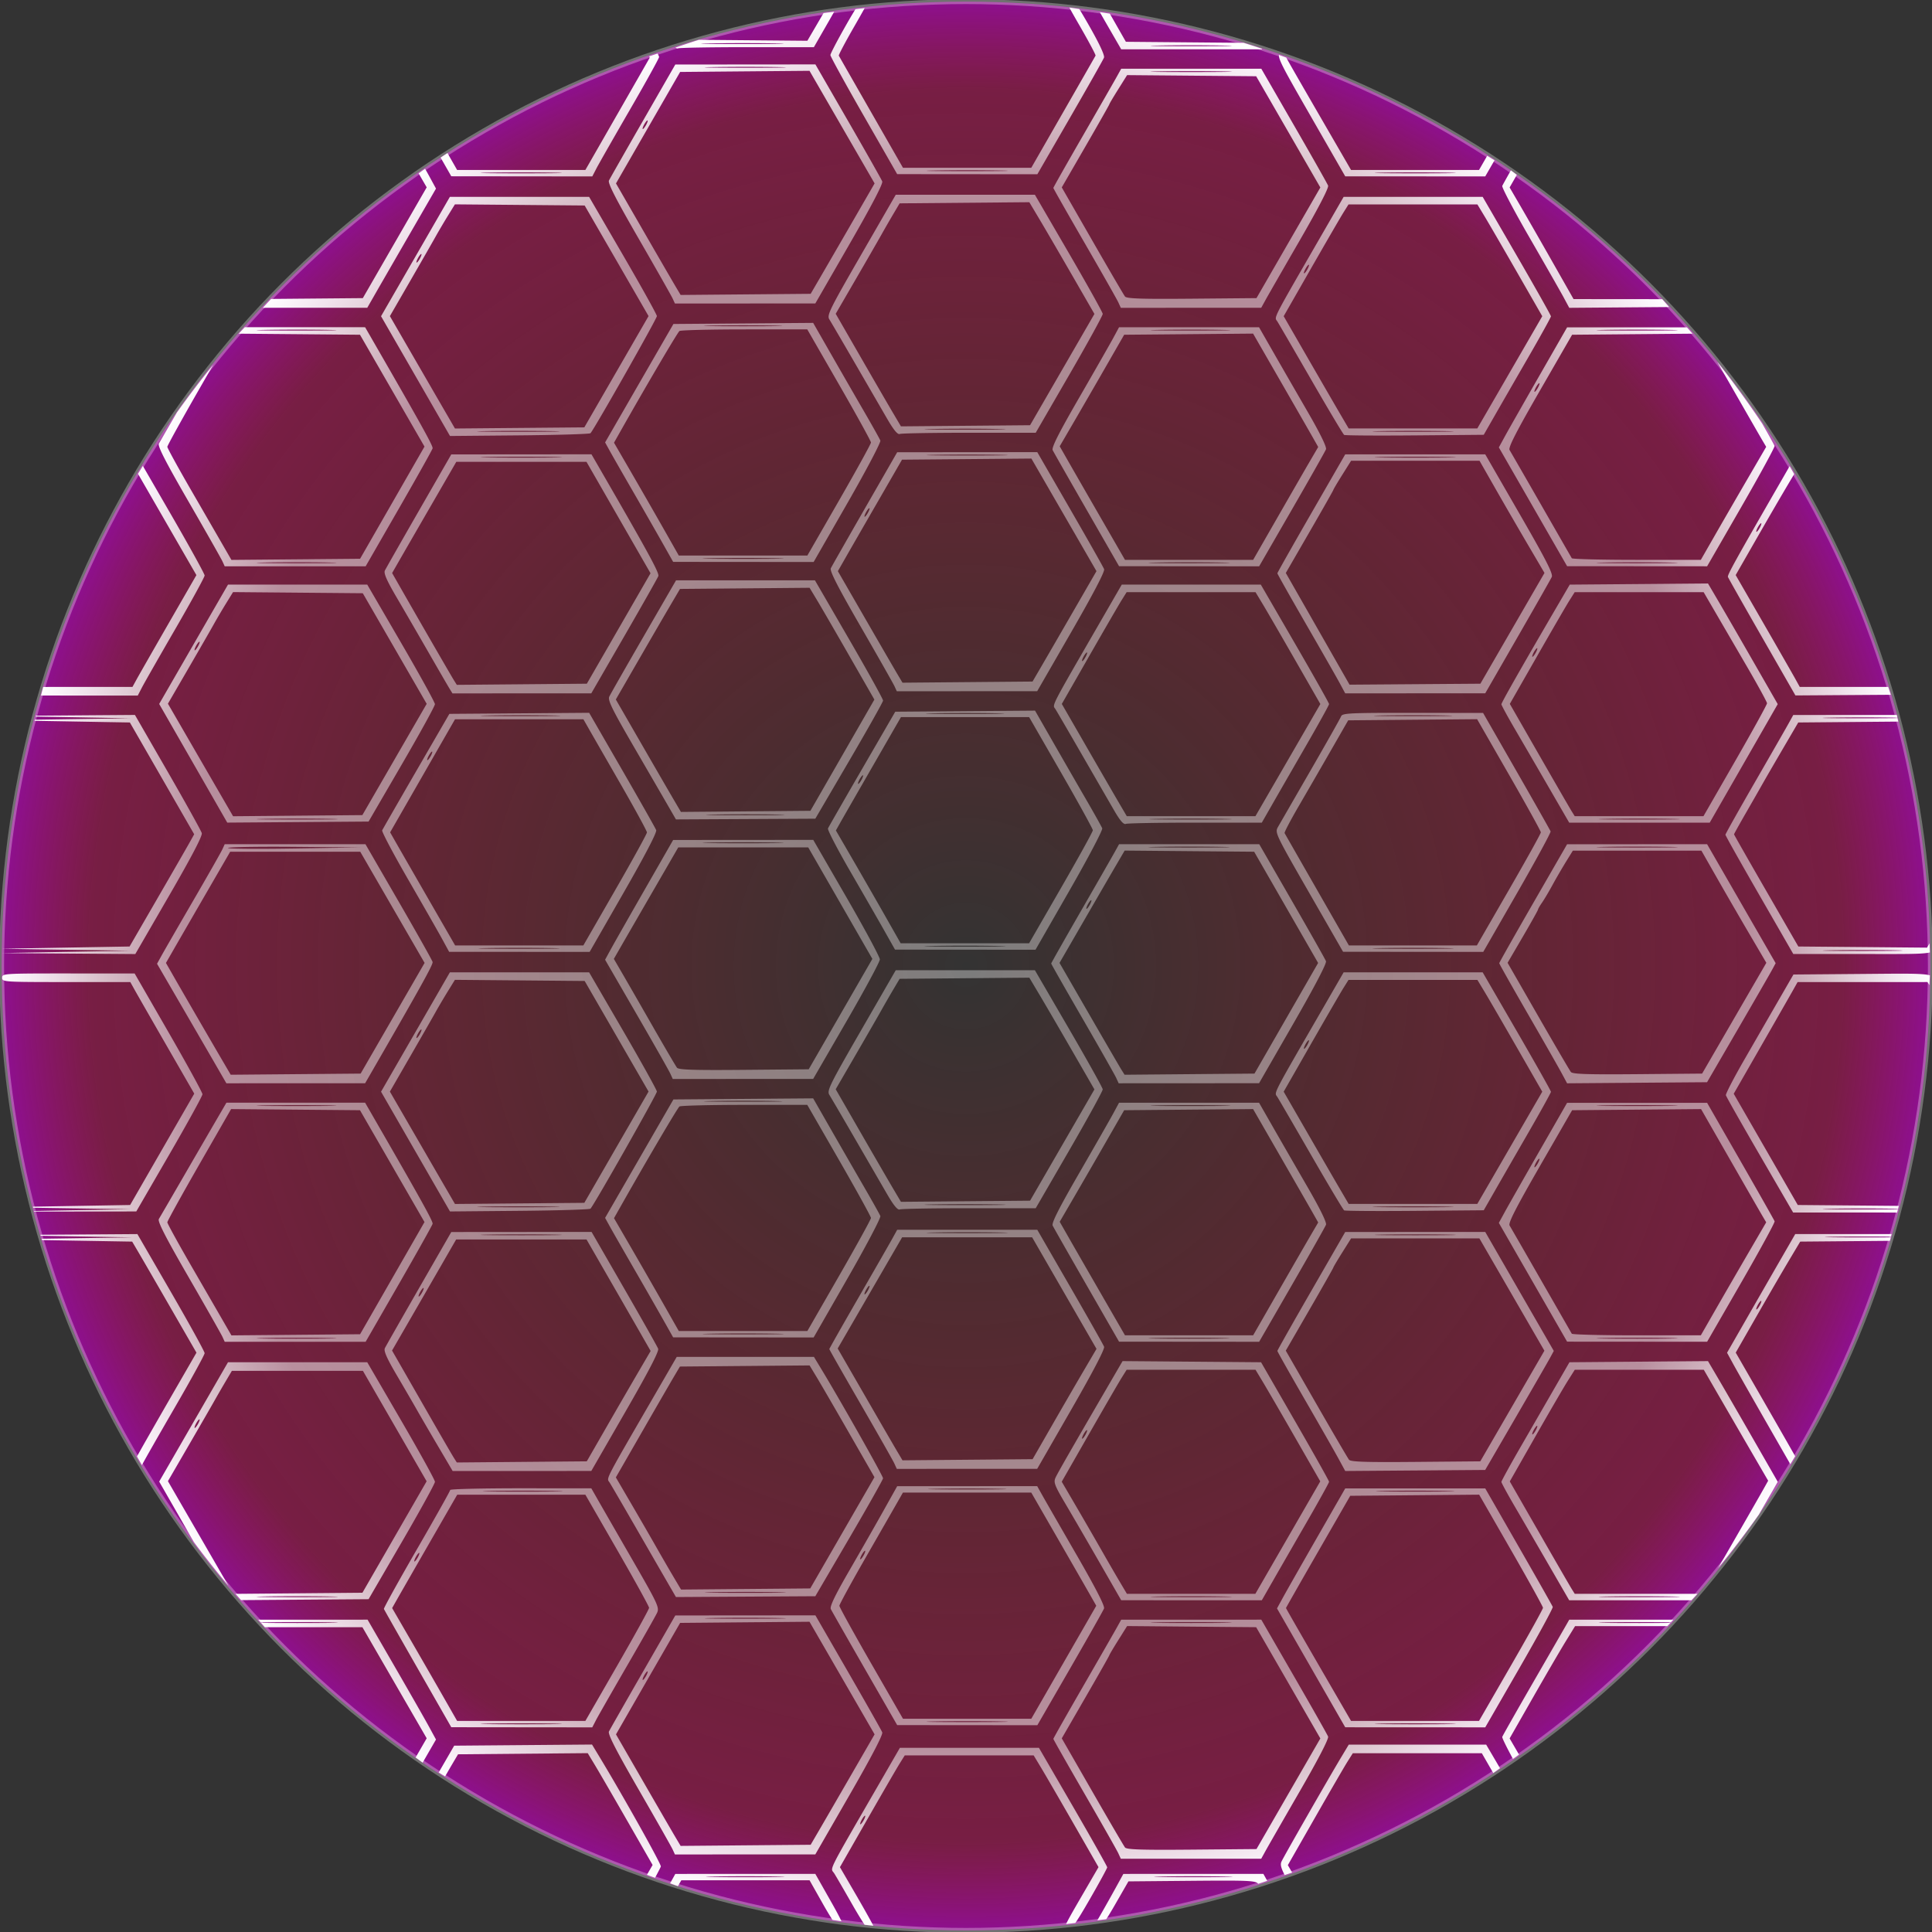 <?xml version="1.0" encoding="UTF-8" standalone="no"?>
<!-- Created with Inkscape (http://www.inkscape.org/) -->

<svg
   xmlns:dc="http://purl.org/dc/elements/1.1/"
   xmlns:cc="http://creativecommons.org/ns#"
   xmlns:rdf="http://www.w3.org/1999/02/22-rdf-syntax-ns#"
   xmlns:svg="http://www.w3.org/2000/svg"
   xmlns="http://www.w3.org/2000/svg"
   xmlns:xlink="http://www.w3.org/1999/xlink"
   xmlns:sodipodi="http://sodipodi.sourceforge.net/DTD/sodipodi-0.dtd"
   xmlns:inkscape="http://www.inkscape.org/namespaces/inkscape"
   width="450mm"
   height="450mm"
   viewBox="0 0 1594.488 1594.488"
   id="svg2"
   version="1.1"
   inkscape:version="0.91 r13725"
   sodipodi:docname="escudos.svg"
   inkscape:export-filename="C:\xampp\htdocs\tc2000\HD\escudo1.png"
   inkscape:export-xdpi="7.2248888"
   inkscape:export-ydpi="7.2248888">
  <rect x="0" y="0" width="1594.488" height="1594.488" fill="#333333" stroke="none"/>
  <sodipodi:namedview
     id="base"
     pagecolor="#ffffff"
     bordercolor="#666666"
     borderopacity="1.0"
     inkscape:pageopacity="0.0"
     inkscape:pageshadow="2"
     inkscape:zoom="0.23029902"
     inkscape:cx="-30.489168"
     inkscape:cy="885.48742"
     inkscape:document-units="px"
     inkscape:current-layer="layer1"
     showgrid="true"
     height="450mm"
     inkscape:window-width="1360"
     inkscape:window-height="716"
     inkscape:window-x="-8"
     inkscape:window-y="-8"
     inkscape:window-maximized="1">
    <inkscape:grid
       id="grid4133"
       type="xygrid" />
  </sodipodi:namedview>
  <defs
     id="defs4">
    <linearGradient
       inkscape:collect="always"
       id="linearGradient12127">
      <stop
         style="stop-color:#ffffff;stop-opacity:0.356"
         offset="0"
         id="stop12129" />
      <stop
         id="stop12131"
         offset="0.811"
         style="stop-color:#ffffff;stop-opacity:0.498" />
      <stop
         style="stop-color:#ffffff;stop-opacity:1"
         offset="1"
         id="stop12133" />
    </linearGradient>
    <linearGradient
       inkscape:collect="always"
       id="linearGradient12073">
      <stop
         style="stop-color:#ff0000;stop-opacity:0"
         offset="0"
         id="stop12075" />
      <stop
         id="stop12083"
         offset="0.455"
         style="stop-color:#ec002e;stop-opacity:0.204;" />
      <stop
         id="stop12081"
         offset="0.907"
         style="stop-color:#d9005c;stop-opacity:0.413" />
      <stop
         style="stop-color:#b400b8;stop-opacity:0.707"
         offset="1"
         id="stop12077" />
    </linearGradient>
    <radialGradient
       inkscape:collect="always"
       xlink:href="#linearGradient12073"
       id="radialGradient12079"
       cx="797.244"
       cy="255.118"
       fx="797.244"
       fy="255.118"
       r="796.988"
       gradientUnits="userSpaceOnUse" />
    <radialGradient
       inkscape:collect="always"
       xlink:href="#linearGradient12127"
       id="radialGradient12141"
       cx="797.244"
       cy="255.118"
       fx="797.244"
       fy="255.118"
       r="797.883"
       gradientUnits="userSpaceOnUse" />
    <radialGradient
       inkscape:collect="always"
       xlink:href="#linearGradient12127"
       id="radialGradient12157"
       cx="797.263"
       cy="797.644"
       fx="797.263"
       fy="797.644"
       r="798.067"
       gradientTransform="matrix(1,0,0,0.996,0,3.451)"
       gradientUnits="userSpaceOnUse" />
  </defs>
  <g
     transform="translate(0,542.126)"
     id="layer1"
     inkscape:groupmode="layer"
     inkscape:label="Capa 1">
    <circle
       r="795.883"
       cy="255.118"
       cx="797.244"
       id="circle12060"
       style="fill:url(#radialGradient12079);fill-opacity:1;stroke:url(#radialGradient12141);stroke-width:4;stroke-miterlimit:4;stroke-dasharray:none;stroke-opacity:0.304" />
    <path
       style="fill:url(#radialGradient12157);fill-opacity:1;stroke:none;stroke-opacity:1;stroke-width:5;stroke-miterlimit:4;stroke-dasharray:none"
       d="M 882.537 6.221 C 884.414 9.704 887.031 14.307 890.785 20.803 C 898.444 34.054 904.469 45.354 904.174 45.914 C 903.879 46.474 891.821 67.533 877.379 92.711 L 851.121 138.488 L 798.178 138.488 L 745.234 138.488 L 719.01 92.711 C 704.586 67.533 692.552 46.482 692.27 45.932 C 691.987 45.381 697.71 34.581 704.988 21.932 C 708.321 16.139 711.294 10.875 713.627 6.672 A 795.883 795.883 0 0 0 706.014 7.596 C 703.946 10.9 701.548 14.935 698.666 19.99 C 691.333 32.854 685.334 44.311 685.334 45.451 C 685.334 46.591 697.733 69.169 712.889 95.623 L 740.445 143.721 L 798.283 143.771 L 856.123 143.822 L 883.076 97.154 C 897.9 71.488 910.528 49.167 911.137 47.553 C 911.837 45.697 907.205 35.811 898.537 20.664 C 895.334 15.067 892.834 10.827 890.746 7.461 A 795.883 795.883 0 0 0 882.537 6.221 z M 688.412 9.732 A 795.883 795.883 0 0 0 679.713 10.787 C 678.928 12.089 678.117 13.452 677.236 14.959 L 666.311 33.65 L 613.025 33.18 L 576.834 32.861 A 795.883 795.883 0 0 0 557.475 39.293 C 558.292 39.921 558.967 40.122 559.514 39.912 C 560.919 39.373 586.737 38.932 616.887 38.932 L 671.703 38.932 L 683.406 18.549 C 685.215 15.399 686.879 12.462 688.412 9.732 z M 907.703 10.023 C 909.087 12.488 910.655 15.24 912.648 18.695 L 925.334 40.682 L 983.355 40.695 L 1041.377 40.711 L 1041.633 40.262 A 795.883 795.883 0 0 0 1026.312 35.344 L 982.686 34.959 L 929.201 34.488 L 918.424 15.6 C 917.519 14.015 916.703 12.613 915.914 11.266 A 795.883 795.883 0 0 0 907.703 10.023 z M 613.229 35.604 C 623.217 35.604 633.13 35.678 640.555 35.826 C 655.405 36.123 642.756 36.366 612.445 36.365 C 582.134 36.364 569.982 36.12 585.443 35.824 C 593.174 35.676 603.24 35.603 613.229 35.604 z M 983.111 37.379 C 992.939 37.379 1002.767 37.455 1010.223 37.604 C 1025.134 37.901 1012.933 38.143 983.111 38.143 C 953.289 38.143 941.089 37.901 956 37.604 C 963.456 37.455 973.284 37.379 983.111 37.379 z M 542.734 44.191 A 795.883 795.883 0 0 0 535.775 46.504 C 536.045 47.131 536.222 47.6 536.174 47.691 C 535.879 48.252 523.821 69.311 509.379 94.488 L 483.121 140.266 L 430.191 140.266 L 377.264 140.266 L 369.301 126.342 A 795.883 795.883 0 0 0 363.656 130.084 L 372.445 145.48 L 430.631 145.541 L 488.816 145.6 L 492.271 138.932 C 494.171 135.265 506.588 113.5 519.863 90.562 C 533.139 67.625 543.98 48.024 543.955 47.006 C 543.949 46.741 543.502 45.732 542.734 44.191 z M 1055.484 45.318 C 1055.238 49.541 1060.077 58.167 1082.012 96.383 L 1110.223 145.533 L 1168 145.561 L 1225.777 145.588 L 1233.445 132.289 A 795.883 795.883 0 0 0 1227.395 128.578 L 1220.652 140.266 L 1167.828 140.266 L 1115.004 140.266 L 1107.022 126.488 C 1074.811 70.899 1062.87 50.15 1061.592 47.547 A 795.883 795.883 0 0 0 1055.484 45.318 z M 672.957 53.154 L 615.145 53.201 L 557.334 53.248 L 530.666 99.658 C 515.999 125.184 503.354 147.394 502.564 149.012 C 501.524 151.142 508.326 164.422 527.23 197.178 C 541.587 222.052 554.161 244.222 555.174 246.445 L 557.016 250.488 L 614.951 250.463 L 672.889 250.436 L 701.062 201.531 C 719.317 169.845 728.843 151.601 728.121 149.719 C 727.508 148.121 714.846 125.741 699.982 99.984 L 672.957 53.154 z M 615.111 55.158 C 624.939 55.158 634.767 55.232 642.223 55.381 C 657.134 55.678 644.934 55.922 615.111 55.922 C 585.289 55.922 573.089 55.678 588 55.381 C 595.456 55.232 605.284 55.158 615.111 55.158 z M 1040.957 56.711 L 983.145 56.725 L 925.334 56.74 L 921.637 63.393 C 919.604 67.051 907.004 89.002 893.637 112.174 C 880.27 135.346 869.334 154.667 869.334 155.109 C 869.334 155.552 880.949 175.992 895.146 200.531 C 909.343 225.068 921.871 247.145 922.988 249.596 L 925.016 254.043 L 982.951 254.029 L 1040.889 254.014 L 1044.559 247.363 C 1046.577 243.705 1059.241 221.653 1072.699 198.359 C 1088.005 171.869 1096.764 154.953 1096.088 153.189 C 1095.493 151.639 1082.846 129.297 1067.982 103.541 L 1040.957 56.711 z M 668.094 58.438 L 694.951 104.902 L 721.809 151.369 L 703.717 182.705 C 693.766 199.941 681.896 220.443 677.336 228.266 L 669.045 242.488 L 615.383 242.959 L 561.723 243.43 L 557.221 235.848 C 554.745 231.678 542.744 210.968 530.551 189.826 L 508.381 151.385 L 514.385 140.938 C 517.687 135.191 529.599 114.487 540.855 94.932 L 561.322 59.377 L 614.709 58.906 L 668.094 58.438 z M 983.111 58.713 C 992.939 58.713 1002.767 58.787 1010.223 58.936 C 1025.134 59.233 1012.933 59.477 983.111 59.477 C 953.289 59.477 941.089 59.233 956 58.936 C 963.456 58.787 973.284 58.713 983.111 58.713 z M 930.207 61.992 L 983.463 62.463 L 1036.717 62.932 L 1063.201 108.834 L 1089.684 154.736 L 1063.33 200.391 L 1036.978 246.043 L 983.617 246.514 C 942.268 246.878 929.857 246.478 928.482 244.736 C 927.507 243.5 915.363 222.728 901.496 198.576 L 876.283 154.664 L 895.92 120.691 C 906.72 102.007 915.555 86.413 915.555 86.039 C 915.555 85.666 918.852 80.102 922.881 73.676 L 930.207 61.992 z M 534.348 99.377 C 534.837 99.377 534.381 100.976 533.334 102.932 C 532.287 104.887 531.03 106.488 530.541 106.488 C 530.052 106.488 530.508 104.887 531.555 102.932 C 532.601 100.976 533.859 99.377 534.348 99.377 z M 350.83 139.256 A 795.883 795.883 0 0 0 345.48 143.084 L 352.152 154.613 L 325.793 200.328 L 299.436 246.043 L 245.775 246.514 L 223.748 246.707 A 795.883 795.883 0 0 0 216.922 254.035 L 245.922 254.027 L 303.111 254.01 L 309.461 242.916 C 312.954 236.814 325.716 214.681 337.822 193.732 L 359.834 155.645 L 353.953 144.844 C 353.329 143.698 352.087 141.491 350.83 139.256 z M 798.223 140.49 C 808.05 140.49 817.878 140.566 825.334 140.715 C 840.245 141.012 828.045 141.254 798.223 141.254 C 768.4 141.254 756.2 141.012 771.111 140.715 C 778.567 140.566 788.395 140.49 798.223 140.49 z M 1246.932 140.6 C 1242.812 147.875 1240.038 152.858 1239.818 153.432 C 1239.35 154.652 1249.557 173.988 1262.5 196.402 C 1275.443 218.816 1288.076 240.957 1290.572 245.604 L 1295.111 254.053 L 1352.881 253.604 L 1377.543 253.412 A 795.883 795.883 0 0 0 1371.824 246.9 L 1352.365 246.883 L 1298.666 246.834 L 1281.275 216.217 C 1271.71 199.377 1259.837 178.652 1254.891 170.16 L 1245.897 154.721 L 1251.832 144.324 A 795.883 795.883 0 0 0 1246.932 140.6 z M 430.223 142.27 C 440.05 142.27 449.878 142.344 457.334 142.492 C 472.245 142.79 460.045 143.033 430.223 143.033 C 400.4 143.033 388.2 142.79 403.111 142.492 C 410.567 142.344 420.395 142.27 430.223 142.27 z M 1168 142.27 C 1177.828 142.27 1187.656 142.344 1195.111 142.492 C 1210.022 142.79 1197.822 143.033 1168 143.033 C 1138.178 143.033 1125.978 142.79 1140.889 142.492 C 1148.344 142.344 1158.172 142.27 1168 142.27 z M 739.275 160.711 L 710.689 210.279 C 684.543 255.62 682.308 260.17 684.479 263.613 C 685.783 265.684 695.193 281.777 705.389 299.377 C 715.585 316.977 727.547 337.624 731.971 345.258 C 737.58 354.938 740.794 358.838 742.596 358.146 C 744.016 357.601 769.841 357.154 799.982 357.154 L 854.783 357.154 L 882.502 309.27 C 897.748 282.932 910.162 260.332 910.088 259.047 C 910.014 257.762 897.384 235.111 882.023 208.711 L 854.094 160.711 L 796.684 160.711 L 739.275 160.711 z M 371.275 162.488 L 342.877 211.734 L 314.479 260.98 L 342.93 310.4 L 371.381 359.822 L 428.785 359.305 C 460.357 359.02 486.704 358.221 487.332 357.527 C 490.611 353.909 542.209 262.908 542.133 260.877 C 542.084 259.563 529.48 236.888 514.125 210.488 L 486.207 162.488 L 428.74 162.488 L 371.275 162.488 z M 1108.904 162.488 L 1093.514 189.154 C 1048.653 266.875 1051.595 261.169 1054.219 265.33 C 1055.545 267.434 1068.168 289.155 1082.268 313.6 C 1096.368 338.044 1108.547 358.443 1109.334 358.932 C 1110.121 359.421 1136.365 359.601 1167.654 359.33 L 1224.543 358.838 L 1233.418 343.33 C 1238.3 334.801 1250.777 313.12 1261.147 295.152 C 1271.515 277.185 1280 261.852 1280 261.078 C 1280 260.304 1267.325 237.805 1251.834 211.08 L 1223.67 162.488 L 1166.287 162.488 L 1108.904 162.488 z M 849.508 166.881 L 858.256 181.574 C 863.067 189.655 875.156 210.404 885.119 227.684 L 903.234 259.102 L 876.678 305.018 L 850.123 350.932 L 796.836 351.402 L 743.551 351.873 L 736.455 339.848 C 732.552 333.233 720.438 312.328 709.535 293.393 L 689.711 258.965 L 706.361 230.281 C 715.519 214.506 725.022 198 727.48 193.6 C 729.939 189.2 734.318 181.6 737.211 176.711 L 742.469 167.822 L 795.988 167.352 L 849.508 166.881 z M 375.447 168.658 L 428.986 169.129 L 482.525 169.6 L 508.893 215.234 L 535.26 260.867 L 508.75 306.789 L 482.24 352.711 L 428.859 353.18 L 375.479 353.65 L 367.48 339.848 C 363.081 332.256 351 311.387 340.633 293.473 L 321.783 260.902 L 338.383 232.139 C 347.513 216.319 356.99 199.777 359.443 195.377 C 361.896 190.977 366.501 183.165 369.676 178.018 L 375.447 168.658 z M 1112.934 168.711 L 1166.115 168.711 L 1219.299 168.711 L 1225.459 178.932 C 1228.847 184.554 1240.893 205.316 1252.228 225.066 L 1272.84 260.977 L 1254.012 293.51 C 1243.657 311.403 1231.592 332.245 1227.201 339.822 L 1219.217 353.6 L 1166.133 353.6 L 1113.047 353.6 L 1106.022 341.6 C 1102.157 335 1090.094 314.158 1079.213 295.283 L 1059.428 260.965 L 1082.01 221.504 C 1094.43 199.8 1106.47 179.044 1108.764 175.377 L 1112.934 168.711 z M 347.68 209.6 C 348.169 209.6 347.713 211.199 346.666 213.154 C 345.619 215.11 344.364 216.711 343.875 216.711 C 343.386 216.711 343.842 215.11 344.889 213.154 C 345.935 211.199 347.191 209.6 347.68 209.6 z M 1080.125 218.488 C 1080.614 218.488 1080.158 220.087 1079.111 222.043 C 1078.065 223.999 1076.807 225.6 1076.318 225.6 C 1075.83 225.6 1076.287 223.999 1077.334 222.043 C 1078.381 220.087 1079.636 218.488 1080.125 218.488 z M 671.111 266.482 L 613.447 266.93 L 555.781 267.377 L 527.586 316.256 L 499.391 365.137 L 503.324 372.256 C 505.488 376.172 514.189 391.376 522.66 406.043 C 531.132 420.71 541.998 439.689 546.809 448.217 L 555.555 463.723 L 613.523 463.771 L 671.492 463.822 L 699.512 414.982 C 714.922 388.121 727.093 365.004 726.559 363.611 C 726.024 362.218 719.856 351.196 712.854 339.117 C 705.851 327.038 693.595 305.753 685.617 291.818 L 671.111 266.482 z M 613.334 268.49 C 622.84 268.49 632.344 268.565 639.555 268.715 C 653.977 269.014 642.178 269.258 613.334 269.258 C 584.49 269.258 572.689 269.014 587.111 268.715 C 594.322 268.565 603.828 268.49 613.334 268.49 z M 202.006 270.047 A 795.883 795.883 0 0 0 197.035 275.381 L 243.912 275.795 L 297.105 276.266 L 323.721 322.418 L 350.338 368.572 L 323.76 414.863 L 297.184 461.154 L 244.088 461.625 L 190.99 462.094 L 184.568 450.959 C 181.036 444.834 169.131 424.242 158.111 405.201 C 147.091 386.16 138.088 369.761 138.104 368.758 C 138.119 367.754 149.965 346.321 164.426 321.129 L 175.943 301.064 A 795.883 795.883 0 0 0 145.99 340.465 C 138.388 353.576 131.854 364.819 131.109 366.043 C 129.92 367.998 136.461 380.79 155.633 414.002 C 170.012 438.912 182.604 461.113 183.617 463.336 L 185.459 467.377 L 243.615 467.377 L 301.771 467.377 L 329.107 419.871 C 344.143 393.743 356.708 371.314 357.031 370.029 C 357.52 368.083 347.537 350.133 304.148 274.943 L 301.334 270.064 L 244.104 270.055 L 202.006 270.047 z M 923.555 270.074 L 919.016 278.504 C 916.519 283.14 903.873 305.299 890.91 327.746 C 873.828 357.328 867.737 369.373 868.781 371.512 C 869.573 373.135 882.222 395.347 896.889 420.873 L 923.555 467.285 L 981.367 467.33 L 1039.18 467.377 L 1066.203 420.549 C 1081.067 394.792 1093.732 372.409 1094.346 370.809 C 1095.059 368.95 1089.415 357.457 1078.711 338.973 C 1069.498 323.063 1056.819 301.059 1050.535 290.076 L 1039.111 270.105 L 981.334 270.09 L 923.555 270.074 z M 1293.334 270.158 L 1270.223 310.451 C 1257.512 332.612 1244.836 354.906 1242.057 359.994 L 1237.004 369.246 L 1265.168 418.26 L 1293.334 467.273 L 1351.111 467.314 L 1408.889 467.357 L 1437.043 418.5 C 1452.528 391.628 1464.929 368.875 1464.6 367.938 C 1464.419 367.424 1460.358 360.174 1454.402 349.672 A 795.883 795.883 0 0 0 1417.234 298.594 L 1427.58 316.645 C 1440.605 339.369 1452.699 360.397 1454.455 363.373 L 1457.647 368.783 L 1442.141 395.414 C 1433.612 410.061 1421.476 431.043 1415.17 442.043 L 1403.703 462.043 L 1350.846 462.043 C 1321.774 462.043 1297.635 461.444 1297.205 460.711 C 1296.775 459.978 1285.408 440.178 1271.945 416.711 C 1258.482 393.244 1246.733 372.844 1245.838 371.377 C 1244.642 369.418 1251.278 356.444 1270.84 322.488 L 1297.469 276.266 L 1350.684 275.795 L 1396.85 275.389 A 795.883 795.883 0 0 0 1392.268 270.174 L 1351.111 270.168 L 1293.334 270.158 z M 666.232 271.822 L 692.523 317.502 C 706.984 342.626 718.814 364.089 718.814 365.197 C 718.814 366.305 707.004 387.749 692.568 412.85 L 666.32 458.488 L 613.264 458.488 L 560.207 458.488 L 547.844 436.711 C 541.044 424.733 529.015 403.781 521.111 390.15 L 506.74 365.367 L 510.812 358.15 C 532.358 319.959 559.242 274.233 560.77 273.182 C 561.813 272.463 585.969 271.864 614.449 271.85 L 666.232 271.822 z M 245.227 272.047 C 254.893 272.047 264.485 272.12 271.666 272.27 L 271.666 272.271 C 286.028 272.57 273.779 272.813 244.445 272.812 C 215.112 272.812 203.36 272.567 218.332 272.27 C 225.818 272.12 235.56 272.047 245.227 272.047 z M 983.006 272.047 C 992.673 272.047 1002.263 272.12 1009.443 272.27 L 1009.443 272.271 C 1023.805 272.57 1011.556 272.813 982.223 272.812 C 952.889 272.812 941.138 272.567 956.109 272.27 C 963.595 272.12 973.339 272.047 983.006 272.047 z M 1351.111 272.047 C 1360.939 272.047 1370.767 272.121 1378.223 272.27 C 1393.134 272.567 1380.934 272.811 1351.111 272.811 C 1321.289 272.811 1309.089 272.567 1324 272.27 C 1331.456 272.121 1341.284 272.047 1351.111 272.047 z M 1034.188 275.326 L 1056.977 314.906 C 1069.511 336.676 1081.6 357.732 1083.842 361.697 L 1087.918 368.908 L 1081.227 380.365 C 1077.547 386.666 1065.467 407.621 1054.383 426.932 L 1034.23 462.043 L 981.342 462.043 L 928.453 462.043 L 909.234 428.711 C 898.664 410.378 886.541 389.294 882.297 381.859 L 874.582 368.34 L 886.891 347.191 C 893.66 335.56 905.63 314.843 913.49 301.154 L 927.783 276.266 L 980.984 275.795 L 1034.188 275.326 z M 1270.348 316.266 C 1270.837 316.266 1270.381 317.867 1269.334 319.822 C 1268.287 321.778 1267.03 323.377 1266.541 323.377 C 1266.052 323.377 1266.508 321.778 1267.555 319.822 C 1268.601 317.867 1269.859 316.266 1270.348 316.266 z M 796.445 353.824 C 806.273 353.824 816.099 353.898 823.555 354.047 C 838.466 354.344 826.268 354.588 796.445 354.588 C 766.623 354.588 754.423 354.344 769.334 354.047 C 776.79 353.898 786.618 353.824 796.445 353.824 z M 1166.223 355.602 C 1176.05 355.602 1185.878 355.676 1193.334 355.824 C 1208.245 356.122 1196.045 356.365 1166.223 356.365 C 1136.4 356.365 1124.2 356.122 1139.111 355.824 C 1146.567 355.676 1156.395 355.602 1166.223 355.602 z M 428.34 355.604 C 438.329 355.604 448.241 355.678 455.666 355.826 C 470.516 356.123 457.866 356.366 427.555 356.365 C 397.244 356.364 385.094 356.12 400.555 355.824 C 408.285 355.676 418.351 355.603 428.34 355.604 z M 856.068 373.154 L 798.256 373.201 L 740.445 373.248 L 713.777 419.658 C 699.111 445.184 686.466 467.394 685.676 469.012 C 684.636 471.142 691.437 484.422 710.342 517.178 C 724.698 542.052 737.272 564.222 738.285 566.445 L 740.127 570.488 L 798.062 570.463 L 856 570.436 L 884.174 521.531 C 902.428 489.845 911.955 471.601 911.232 469.719 C 910.619 468.121 897.958 445.741 883.094 419.984 L 856.068 373.154 z M 488.141 374.934 L 430.293 374.979 L 372.445 375.025 L 345.777 421.436 C 331.111 446.962 318.444 469.219 317.629 470.895 C 316.548 473.115 319.228 479.194 327.516 493.326 C 333.769 503.988 345.549 524.311 353.695 538.488 C 361.842 552.666 369.611 566.066 370.961 568.266 L 373.416 572.266 L 430.707 572.24 L 488 572.215 L 515.111 525.271 C 530.023 499.453 542.716 477.047 543.316 475.482 C 544.284 472.962 535.596 457.046 493.533 384.266 L 488.141 374.934 z M 1110.223 374.984 L 1082.223 423.59 C 1066.823 450.322 1054.223 472.628 1054.223 473.158 C 1054.223 473.688 1064.78 492.405 1077.684 514.75 C 1090.587 537.095 1103.187 559.17 1105.684 563.807 L 1110.223 572.236 L 1168 572.205 L 1225.777 572.172 L 1252.445 525.834 C 1267.112 500.348 1279.815 478.008 1280.676 476.191 C 1281.901 473.605 1276.11 462.254 1254.01 423.936 L 1225.777 374.984 L 1168 374.984 L 1110.223 374.984 z M 798.223 375.158 C 808.05 375.158 817.878 375.232 825.334 375.381 C 840.245 375.678 828.045 375.922 798.223 375.922 C 768.4 375.922 756.2 375.678 771.111 375.381 C 778.567 375.232 788.395 375.158 798.223 375.158 z M 430.223 376.936 C 440.05 376.936 449.878 377.01 457.334 377.158 C 472.245 377.456 460.045 377.699 430.223 377.699 C 400.4 377.699 388.2 377.456 403.111 377.158 C 410.567 377.01 420.395 376.936 430.223 376.936 z M 1168 376.936 C 1177.828 376.936 1187.656 377.01 1195.111 377.158 C 1210.022 377.456 1197.822 377.699 1168 377.699 C 1138.178 377.699 1125.978 377.456 1140.889 377.158 C 1148.344 377.01 1158.172 376.936 1168 376.936 z M 851.205 378.438 L 878.062 424.902 L 904.92 471.369 L 886.828 502.705 C 876.878 519.941 865.007 540.443 860.447 548.266 L 852.156 562.488 L 798.494 562.959 L 744.832 563.43 L 740.332 555.848 C 737.857 551.678 725.855 530.968 713.662 509.826 L 691.492 471.385 L 697.453 460.938 C 700.731 455.191 712.641 434.487 723.922 414.932 L 744.434 379.377 L 797.82 378.906 L 851.205 378.438 z M 1115.064 380.266 L 1168.064 380.266 L 1221.066 380.266 L 1233.99 402.932 C 1241.098 415.398 1253.157 436.23 1260.789 449.225 L 1274.666 472.852 L 1248.217 518.559 L 1221.766 564.266 L 1167.772 564.664 L 1113.777 565.064 L 1087.478 518.967 L 1061.18 472.871 L 1080.812 438.906 C 1091.61 420.225 1100.445 404.635 1100.445 404.262 C 1100.445 403.888 1103.734 398.336 1107.754 391.924 L 1115.064 380.266 z M 376.586 381.154 L 430.311 381.154 L 484.037 381.154 L 510.459 427.135 L 536.881 473.115 L 510.602 518.691 L 484.324 564.266 L 430.664 564.736 L 377.006 565.207 L 374.492 561.182 C 372.131 557.4 345.43 511.155 330.404 484.822 L 323.621 472.936 L 329.545 462.602 C 332.803 456.917 344.721 436.267 356.027 416.711 L 376.586 381.154 z M 117.902 384.506 A 795.883 795.883 0 0 0 113.893 391.047 L 135.652 428.787 L 162.092 474.643 L 139.367 514.121 C 126.87 535.834 114.999 556.593 112.988 560.252 L 109.334 566.904 L 55.555 566.918 C 47.739 566.92 41.366 566.929 35.656 566.945 A 795.883 795.883 0 0 0 33.854 574.01 C 40.491 574.033 48.023 574.043 57.742 574.043 L 113.705 574.043 L 117.16 567.377 C 119.06 563.71 131.476 541.943 144.752 519.006 C 158.027 496.069 168.889 476.246 168.889 474.955 C 168.889 473.664 156.402 451.03 141.141 424.658 L 117.902 384.506 z M 1476.996 384.729 L 1468.555 399.377 C 1432.04 462.75 1425.506 474.554 1426.062 476.137 C 1426.395 477.083 1439.067 499.478 1454.223 525.904 L 1481.777 573.951 L 1539.557 573.553 L 1560.488 573.408 A 795.883 795.883 0 0 0 1558.334 566.924 L 1539.055 566.918 L 1485.334 566.902 L 1481.662 560.252 C 1479.643 556.593 1467.747 535.827 1455.227 514.105 L 1432.463 474.613 L 1444.465 453.662 C 1460.998 424.8 1469.616 409.957 1478.307 395.377 L 1480.752 391.275 A 795.883 795.883 0 0 0 1476.996 384.729 z M 717.459 419.377 C 717.948 419.377 717.492 420.976 716.445 422.932 C 715.399 424.887 714.141 426.488 713.652 426.488 C 713.163 426.488 713.619 424.887 714.666 422.932 C 715.713 420.976 716.97 419.377 717.459 419.377 z M 1453.459 431.822 C 1453.948 431.822 1453.492 433.421 1452.445 435.377 C 1451.399 437.332 1450.141 438.932 1449.652 438.932 C 1449.163 438.932 1449.619 437.332 1450.666 435.377 C 1451.713 433.421 1452.97 431.822 1453.459 431.822 z M 613.334 460.49 C 623.162 460.49 632.99 460.566 640.445 460.715 C 655.356 461.012 643.156 461.254 613.334 461.254 C 583.512 461.254 571.312 461.012 586.223 460.715 C 593.678 460.566 603.506 460.49 613.334 460.49 z M 245.227 464.047 C 254.893 464.047 264.485 464.12 271.666 464.27 C 286.028 464.568 273.779 464.813 244.445 464.812 C 215.112 464.812 203.36 464.567 218.332 464.27 C 225.818 464.121 235.56 464.047 245.227 464.047 z M 981.334 464.047 C 991.162 464.047 1000.99 464.121 1008.445 464.27 C 1023.356 464.567 1011.156 464.811 981.334 464.811 C 951.512 464.811 939.312 464.567 954.223 464.27 C 961.678 464.121 971.506 464.047 981.334 464.047 z M 1351.111 464.047 C 1360.939 464.047 1370.767 464.121 1378.223 464.27 C 1393.134 464.567 1380.934 464.811 1351.111 464.811 C 1321.289 464.811 1309.089 464.567 1324 464.27 C 1331.456 464.121 1341.284 464.047 1351.111 464.047 z M 557.951 478.932 L 531.229 525.154 C 516.531 550.577 503.755 572.978 502.836 574.936 C 501.473 577.839 505.156 585.366 522.844 615.824 C 534.767 636.356 547.524 658.355 551.191 664.711 L 557.859 676.266 L 615.375 675.969 L 672.889 675.67 L 700.799 627.969 C 716.15 601.732 728.75 579.333 728.799 578.191 C 728.848 577.05 716.215 554.249 700.725 527.523 L 672.559 478.932 L 615.256 478.932 L 557.951 478.932 z M 1409.611 481.551 L 1352.57 482.02 L 1295.529 482.488 L 1283.078 503.822 C 1255.255 551.489 1239.111 579.912 1239.111 581.236 C 1239.111 582.006 1244.176 591.302 1250.367 601.895 C 1256.559 612.487 1269.148 634.154 1278.344 650.043 L 1295.064 678.932 L 1353.057 678.932 L 1411.047 678.932 L 1439.107 630.023 L 1467.166 581.115 L 1447.022 546.023 C 1435.943 526.723 1422.993 504.322 1418.244 496.242 L 1409.611 481.551 z M 188.164 482.488 L 159.768 531.73 L 131.371 580.975 L 159.463 629.939 L 187.555 678.904 L 245.873 678.475 L 304.189 678.043 L 331.582 630.932 C 346.647 605.021 358.964 582.621 358.953 581.154 C 358.942 579.688 346.369 556.888 331.014 530.488 L 303.096 482.488 L 245.629 482.488 L 188.164 482.488 z M 925.795 482.488 L 910.402 509.154 C 865.557 586.847 868.487 581.17 871.1 585.33 C 872.421 587.434 882.268 604.354 892.984 622.932 C 903.7 641.509 915.633 662.17 919.5 668.842 C 924.477 677.427 927.309 680.675 929.189 679.953 C 930.651 679.392 956.49 678.932 986.611 678.932 L 1041.377 678.932 L 1050.281 663.377 C 1055.178 654.821 1067.668 633.12 1078.037 615.152 C 1088.406 597.185 1096.889 581.852 1096.889 581.078 C 1096.889 580.304 1084.215 557.805 1068.725 531.08 L 1040.559 482.488 L 983.176 482.488 L 925.795 482.488 z M 668.156 485.104 L 674.326 495.352 C 677.72 500.988 689.751 521.746 701.062 541.48 L 721.629 577.359 L 695.232 623.258 L 668.838 669.154 L 615.402 669.625 L 561.967 670.096 L 554.926 658.07 C 551.053 651.456 538.966 630.573 528.064 611.664 L 508.244 577.283 L 526.363 545.885 C 536.329 528.616 548.246 508.088 552.846 500.266 L 561.209 486.043 L 614.682 485.574 L 668.156 485.104 z M 192.336 488.658 L 245.875 489.129 L 299.414 489.6 L 325.783 535.236 L 352.15 580.871 L 325.604 626.791 L 299.057 672.711 L 245.713 673.18 L 192.367 673.65 L 184.369 659.848 C 179.97 652.256 167.87 631.355 157.48 613.402 L 138.59 580.76 L 155.246 552.068 C 164.406 536.288 173.9 519.777 176.346 515.377 C 178.791 510.977 183.39 503.165 186.564 498.018 L 192.336 488.658 z M 929.822 488.711 L 983.004 488.711 L 1036.188 488.711 L 1042.342 498.932 C 1045.727 504.554 1057.766 525.327 1069.096 545.094 L 1089.695 581.033 L 1070.885 613.539 C 1060.539 631.417 1048.481 652.245 1044.09 659.822 L 1036.107 673.6 L 983.021 673.6 L 929.938 673.6 L 922.91 661.6 C 919.046 655 906.982 634.158 896.102 615.283 L 876.318 580.965 L 898.9 541.504 C 911.321 519.8 923.359 499.044 925.652 495.377 L 929.822 488.711 z M 1299.6 488.711 L 1352.807 488.711 L 1406.016 488.711 L 1415.584 505.154 C 1420.847 514.199 1432.607 534.399 1441.719 550.043 C 1450.831 565.687 1458.305 579.352 1458.328 580.406 C 1458.351 581.461 1446.559 602.86 1432.123 627.961 L 1405.877 673.6 L 1352.758 673.6 L 1299.637 673.6 L 1297.139 669.6 C 1295.764 667.4 1283.711 646.546 1270.353 623.26 L 1246.066 580.92 L 1268.422 541.805 C 1280.717 520.291 1292.761 499.544 1295.188 495.699 L 1299.6 488.711 z M 164.57 529.6 C 165.059 529.6 164.601 531.199 163.555 533.154 C 162.508 535.11 161.253 536.711 160.764 536.711 C 160.275 536.711 160.731 535.11 161.777 533.154 C 162.824 531.199 164.081 529.6 164.57 529.6 z M 1268.57 534.932 C 1269.059 534.932 1268.601 536.533 1267.555 538.488 C 1266.508 540.444 1265.253 542.043 1264.764 542.043 C 1264.275 542.043 1264.731 540.444 1265.777 538.488 C 1266.824 536.533 1268.082 534.932 1268.57 534.932 z M 897.014 538.488 C 897.503 538.488 897.047 540.087 896 542.043 C 894.953 543.999 893.698 545.6 893.209 545.6 C 892.72 545.6 893.176 543.999 894.223 542.043 C 895.269 540.087 896.525 538.488 897.014 538.488 z M 854.223 586.482 L 796.541 586.93 L 738.861 587.377 L 711.568 634.488 C 696.557 660.399 683.85 682.54 683.33 683.691 C 682.81 684.842 691.11 700.843 701.773 719.248 C 712.437 737.653 725.1 759.689 729.914 768.217 L 738.666 783.723 L 796.635 783.771 L 854.604 783.822 L 882.621 734.982 C 898.032 708.121 910.204 685.004 909.67 683.611 C 909.135 682.218 902.967 671.196 895.965 659.117 C 888.962 647.038 876.707 625.753 868.729 611.818 L 854.223 586.482 z M 486.223 588.279 L 428.543 588.717 L 370.863 589.154 L 343.584 636.266 C 328.581 662.177 315.905 684.237 315.416 685.287 C 314.927 686.337 324.66 704.737 337.047 726.176 C 349.434 747.614 362.065 769.742 365.117 775.348 L 370.666 785.541 L 428.65 785.57 L 486.635 785.6 L 514.645 736.777 C 532.579 705.516 542.257 686.919 541.551 685.078 C 540.944 683.496 528.246 661.069 513.334 635.24 L 486.223 588.279 z M 1148.439 588.328 C 1112.251 588.379 1107.699 588.885 1106.811 591.201 C 1106.191 592.816 1094.791 613.015 1081.477 636.09 C 1068.162 659.164 1056.083 680.12 1054.635 682.658 C 1052.078 687.14 1052.816 688.691 1080.223 736.385 L 1108.445 785.494 L 1166.289 785.547 L 1224.135 785.6 L 1252.223 736.732 C 1267.671 709.856 1280.041 687.097 1279.711 686.158 C 1279.381 685.22 1266.71 662.839 1251.555 636.424 L 1224 588.396 L 1165.969 588.332 C 1159.426 588.325 1153.609 588.321 1148.439 588.328 z M 796.445 588.49 C 805.951 588.49 815.455 588.565 822.666 588.715 C 837.088 589.014 825.29 589.258 796.445 589.258 C 767.601 589.258 755.8 589.014 770.223 588.715 C 777.434 588.565 786.94 588.49 796.445 588.49 z M 111.365 590.043 L 56.127 590.449 L 29.605 590.643 A 795.883 795.883 0 0 0 29.42 591.371 L 54.223 591.822 L 107.555 592.791 L 54.223 593.6 L 28.752 593.986 A 795.883 795.883 0 0 0 28.521 594.891 L 54.037 595.338 L 107.188 596.266 L 133.725 642.393 L 160.262 688.521 L 156.244 695.727 C 154.034 699.69 142.039 720.532 129.588 742.043 L 106.949 781.154 L 53.918 782.084 L 2.074 782.99 A 795.883 795.883 0 0 0 2.072 783.029 L 54.223 783.822 L 107.555 784.631 L 54.223 785.6 L 1.896 786.551 A 795.883 795.883 0 0 0 1.895 786.576 L 56.281 786.973 L 111.672 787.377 L 139.555 739.209 C 158.088 707.191 167.135 689.887 166.537 687.6 C 166.042 685.707 153.427 662.981 138.502 637.1 L 111.365 590.043 z M 1559.109 590.043 C 1553.06 590.042 1546.081 590.057 1538.031 590.059 L 1480 590.072 L 1476.33 596.725 C 1474.312 600.383 1461.712 622.353 1448.33 645.545 C 1434.948 668.737 1424 688.253 1424 688.914 C 1424 689.575 1436.6 711.988 1452 738.721 L 1480 787.324 L 1538.031 787.352 C 1570.963 787.366 1585.944 787.589 1592.73 786.07 A 795.883 795.883 0 0 0 1592.463 778.506 L 1590.383 782.096 L 1537.277 781.625 L 1484.172 781.154 L 1457.641 735.172 C 1443.049 709.881 1431.111 688.91 1431.111 688.568 C 1431.111 688.227 1435.386 680.518 1440.611 671.439 C 1445.837 662.36 1452.145 651.334 1454.629 646.934 C 1457.113 642.534 1464.761 629.333 1471.623 617.6 L 1484.1 596.266 L 1537.24 595.797 L 1566.635 595.537 A 795.883 795.883 0 0 0 1565.99 592.662 C 1560.839 592.753 1550.977 592.813 1536.889 592.812 C 1507.555 592.812 1495.806 592.567 1510.777 592.27 C 1525.749 591.972 1549.748 591.971 1564.109 592.27 C 1564.888 592.286 1565.289 592.301 1565.912 592.316 A 795.883 795.883 0 0 0 1565.404 590.055 C 1563.39 590.048 1561.377 590.043 1559.109 590.043 z M 430.117 590.268 C 439.784 590.268 449.374 590.343 456.555 590.492 C 470.916 590.791 458.667 591.034 429.334 591.033 C 400.001 591.032 388.249 590.788 403.221 590.49 C 410.706 590.341 420.451 590.267 430.117 590.268 z M 1166.223 590.268 C 1175.728 590.268 1185.234 590.343 1192.445 590.492 C 1206.868 590.791 1195.067 591.035 1166.223 591.035 C 1137.378 591.035 1125.578 590.791 1140 590.492 C 1147.211 590.343 1156.717 590.268 1166.223 590.268 z M 743.561 591.822 L 796.451 591.822 L 849.342 591.822 L 875.635 637.502 C 890.095 662.626 901.926 684.106 901.926 685.234 C 901.926 686.363 890.089 707.806 875.623 732.887 L 849.32 778.488 L 796.32 778.488 L 743.318 778.488 L 730.955 756.711 C 724.155 744.733 712.126 723.781 704.223 710.15 L 689.852 685.367 L 693.932 678.15 C 696.176 674.181 708.261 653.133 720.787 631.377 L 743.561 591.822 z M 1219.059 593.549 L 1245.367 639.352 C 1259.837 664.543 1271.677 685.954 1271.678 686.932 C 1271.679 687.909 1259.799 709.311 1245.277 734.488 L 1218.875 780.266 L 1166.055 780.266 L 1113.234 780.266 L 1087.01 734.488 C 1072.586 709.311 1060.509 688.19 1060.174 687.555 C 1059.839 686.919 1065.083 676.919 1071.826 665.332 C 1078.57 653.745 1090.518 633.066 1098.379 619.377 L 1112.672 594.488 L 1165.865 594.018 L 1219.059 593.549 z M 375.543 593.6 L 428.508 593.6 L 481.475 593.6 L 485.779 601.154 C 488.147 605.31 499.947 625.849 512.004 646.795 C 524.061 667.741 533.926 685.828 533.926 686.988 C 533.926 688.149 522.116 709.611 507.682 734.682 L 481.439 780.266 L 428.529 780.266 L 375.621 780.266 L 352.842 740.711 C 340.313 718.955 328.243 697.954 326.02 694.043 L 321.977 686.932 L 348.76 640.266 L 375.543 593.6 z M 356.57 620.266 C 357.059 620.266 356.601 621.867 355.555 623.822 C 354.508 625.778 353.253 627.377 352.764 627.377 C 352.275 627.377 352.731 625.778 353.777 623.822 C 354.824 621.867 356.081 620.266 356.57 620.266 z M 712.125 639.822 C 712.614 639.822 712.158 641.421 711.111 643.377 C 710.065 645.332 708.809 646.932 708.32 646.932 C 707.831 646.932 708.287 645.332 709.334 643.377 C 710.381 641.421 711.636 639.822 712.125 639.822 z M 615.111 672.045 C 624.617 672.045 634.123 672.12 641.334 672.27 C 655.756 672.568 643.956 672.812 615.111 672.812 C 586.267 672.812 574.466 672.568 588.889 672.27 C 596.1 672.12 605.606 672.045 615.111 672.045 z M 245.334 675.602 C 255.162 675.602 264.99 675.676 272.445 675.824 C 287.356 676.122 275.156 676.365 245.334 676.365 C 215.512 676.365 203.312 676.122 218.223 675.824 C 225.678 675.676 235.506 675.602 245.334 675.602 z M 1352.889 675.602 C 1362.716 675.602 1372.544 675.676 1380 675.824 C 1394.911 676.122 1382.711 676.365 1352.889 676.365 C 1323.066 676.365 1310.866 676.122 1325.777 675.824 C 1333.233 675.676 1343.061 675.602 1352.889 675.602 z M 983.006 675.604 C 992.995 675.604 1002.909 675.678 1010.334 675.826 C 1025.184 676.123 1012.534 676.366 982.223 676.365 C 951.912 676.364 939.762 676.12 955.223 675.824 C 962.953 675.676 973.017 675.603 983.006 675.604 z M 671.18 693.154 L 613.367 693.195 L 555.555 693.236 L 532.445 733.553 C 519.734 755.726 507.096 777.962 504.359 782.965 L 499.383 792.061 L 525.283 836.826 C 539.528 861.447 552.096 883.592 553.211 886.039 L 555.238 890.488 L 613.174 890.463 L 671.111 890.438 L 698.623 842.906 C 713.754 816.765 726.14 793.778 726.145 791.822 C 726.151 789.867 713.787 766.866 698.668 740.711 L 671.18 693.154 z M 613.334 695.158 C 623.162 695.158 632.99 695.232 640.445 695.381 C 655.356 695.678 643.156 695.922 613.334 695.922 C 583.512 695.922 571.312 695.678 586.223 695.381 C 593.678 695.232 603.506 695.158 613.334 695.158 z M 185.459 696.711 L 183.521 700.963 C 182.456 703.302 171.66 722.302 159.531 743.186 C 147.402 764.069 135.709 784.358 133.547 788.273 L 129.615 795.393 L 151.291 832.717 C 163.213 853.246 176.084 875.443 179.895 882.043 L 186.824 894.043 L 244.078 894.031 L 301.334 894.021 L 304.148 889.145 C 347.591 813.862 357.52 795.982 357.031 793.928 C 356.708 792.572 344.105 770.143 329.023 744.086 L 301.604 696.711 L 243.531 696.711 L 185.459 696.711 z M 1039.254 696.711 L 981.404 696.725 L 923.555 696.74 L 919.869 703.393 C 917.842 707.051 905.242 729.044 891.869 752.268 C 878.496 775.491 867.555 794.812 867.555 795.203 C 867.555 795.594 879.171 815.992 893.369 840.531 C 907.567 865.07 920.096 887.149 921.211 889.596 L 923.238 894.043 L 981.174 894.01 L 1039.111 893.977 L 1067.268 845.035 C 1085.084 814.067 1095.024 795.05 1094.334 793.252 C 1093.734 791.689 1081.095 769.328 1066.248 743.561 L 1039.254 696.711 z M 1408.889 696.734 L 1351.111 696.748 L 1293.334 696.762 L 1265.334 745.367 C 1249.934 772.1 1237.334 794.405 1237.334 794.936 C 1237.334 795.466 1247.891 814.182 1260.795 836.527 C 1273.698 858.873 1286.299 880.957 1288.795 885.604 L 1293.334 894.053 L 1351.092 893.604 L 1408.85 893.154 L 1434.15 849.6 C 1448.066 825.644 1460.803 803.542 1462.457 800.484 L 1465.465 794.922 L 1439.98 750.707 C 1425.965 726.388 1413.236 704.294 1411.693 701.611 L 1408.889 696.734 z M 981.334 698.713 C 991.162 698.713 1000.99 698.787 1008.445 698.936 C 1023.356 699.233 1011.156 699.477 981.334 699.477 C 951.512 699.477 939.312 699.233 954.223 698.936 C 961.678 698.787 971.506 698.713 981.334 698.713 z M 1351.111 698.713 C 1360.939 698.713 1370.767 698.787 1378.223 698.936 C 1393.134 699.233 1380.934 699.477 1351.111 699.477 C 1321.289 699.477 1309.089 699.233 1324 698.936 C 1331.456 698.787 1341.284 698.713 1351.111 698.713 z M 222.555 698.832 C 229.091 698.819 236.232 698.843 243.672 698.908 L 297.777 699.381 L 242.309 700.268 C 211.801 700.756 187.454 700.543 188.203 699.795 C 188.765 699.234 202.945 698.87 222.555 698.832 z M 559.754 699.377 L 613.406 699.377 L 667.057 699.377 L 693.514 745.377 L 719.969 791.377 L 693.701 836.934 L 667.436 882.488 L 613.957 882.959 C 572.51 883.323 560.081 882.922 558.713 881.18 C 557.742 879.943 548.934 864.933 539.141 847.822 C 529.347 830.711 518.021 811.009 513.973 804.041 L 506.611 791.371 L 512.604 780.93 C 515.899 775.187 527.858 754.487 539.176 734.932 L 559.754 699.377 z M 928.189 701.992 L 981.625 702.463 L 1035.059 702.932 L 1061.455 748.832 L 1087.852 794.73 L 1061.59 840.387 L 1035.328 886.043 L 981.723 886.514 L 928.115 886.984 L 925.59 882.959 C 924.2 880.745 912.12 859.976 898.744 836.807 L 874.426 794.68 L 894.271 760.361 C 905.187 741.486 917.285 720.632 921.154 714.018 L 928.189 701.992 z M 1298.082 702.043 L 1351.131 702.043 L 1404.178 702.043 L 1417.102 724.711 C 1424.209 737.178 1436.267 758.004 1443.897 770.994 L 1457.768 794.613 L 1431.264 840.328 L 1404.76 886.043 L 1351.508 886.514 C 1310.252 886.878 1297.854 886.478 1296.471 884.736 C 1295.489 883.5 1283.33 862.713 1269.451 838.545 L 1244.217 794.604 L 1256.775 773.102 C 1263.682 761.276 1269.334 751.174 1269.334 750.652 C 1269.334 750.131 1270.811 747.58 1272.617 744.984 C 1274.424 742.389 1278.297 735.866 1281.225 730.488 C 1284.152 725.111 1289.145 716.51 1292.316 711.377 L 1298.082 702.043 z M 189.975 702.932 L 243.648 702.932 L 297.32 702.932 L 323.871 748.812 L 350.42 794.691 L 324.027 840.367 L 297.635 886.043 L 244.023 886.514 L 190.412 886.984 L 183.377 874.959 C 172.61 856.552 151.353 819.875 143.758 806.602 L 136.955 794.713 L 142.887 784.379 C 146.149 778.695 158.078 758.044 169.396 738.488 L 189.975 702.932 z M 900.57 742.932 C 901.059 742.932 900.601 744.533 899.555 746.488 C 898.508 748.444 897.253 750.043 896.764 750.043 C 896.275 750.043 896.731 748.444 897.777 746.488 C 898.824 744.533 900.081 742.932 900.57 742.932 z M 796.445 780.49 C 806.273 780.49 816.099 780.566 823.555 780.715 C 838.466 781.012 826.268 781.254 796.445 781.254 C 766.623 781.254 754.423 781.012 769.334 780.715 C 776.79 780.566 786.618 780.49 796.445 780.49 z M 428.445 782.27 C 438.273 782.27 448.099 782.344 455.555 782.492 C 470.466 782.79 458.268 783.033 428.445 783.033 C 398.623 783.033 386.423 782.79 401.334 782.492 C 408.79 782.344 418.618 782.27 428.445 782.27 z M 1166.223 782.27 C 1176.05 782.27 1185.878 782.344 1193.334 782.492 C 1208.245 782.79 1196.045 783.033 1166.223 783.033 C 1136.4 783.033 1124.2 782.79 1139.111 782.492 C 1146.567 782.344 1156.395 782.27 1166.223 782.27 z M 1537.672 784.047 C 1547.339 784.047 1556.928 784.12 1564.109 784.27 L 1564.109 784.271 C 1578.471 784.57 1566.222 784.813 1536.889 784.812 C 1507.555 784.812 1495.806 784.567 1510.777 784.27 C 1518.263 784.12 1528.005 784.047 1537.672 784.047 z M 739.275 800.711 L 710.689 850.279 C 684.543 895.62 682.308 900.17 684.479 903.613 C 685.783 905.684 695.193 921.777 705.389 939.377 C 715.585 956.977 727.547 977.624 731.971 985.258 C 737.58 994.938 740.794 998.838 742.596 998.146 C 744.016 997.601 769.841 997.154 799.982 997.154 L 854.783 997.154 L 882.502 949.27 C 897.748 922.932 910.162 900.332 910.088 899.047 C 910.014 897.762 897.384 875.111 882.023 848.711 L 854.094 800.711 L 796.684 800.711 L 739.275 800.711 z M 371.275 802.488 L 342.877 851.734 L 314.479 900.98 L 342.93 950.4 L 371.381 999.822 L 428.785 999.305 C 460.357 999.02 486.704 998.221 487.332 997.527 C 490.611 993.909 542.209 902.908 542.133 900.877 C 542.084 899.563 529.48 876.888 514.125 850.488 L 486.207 802.488 L 428.74 802.488 L 371.275 802.488 z M 1108.904 802.488 L 1093.514 829.154 C 1048.653 906.875 1051.595 901.169 1054.219 905.33 C 1055.545 907.434 1068.168 929.155 1082.268 953.6 C 1096.368 978.044 1108.547 998.443 1109.334 998.932 C 1110.121 999.42 1136.365 999.601 1167.654 999.33 L 1224.543 998.838 L 1233.418 983.33 C 1238.3 974.801 1250.777 953.12 1261.147 935.152 C 1271.515 917.185 1280 901.852 1280 901.078 C 1280 900.304 1267.325 877.805 1251.834 851.08 L 1223.67 802.488 L 1166.287 802.488 L 1108.904 802.488 z M 56.445 803.387 C 2.961 803.377 1.777 803.453 1.777 806.932 C 1.777 810.407 2.967 810.488 54.666 810.502 L 107.555 810.518 L 111.262 817.17 C 113.3 820.829 125.172 841.544 137.645 863.203 L 160.32 902.584 L 133.863 948.535 L 107.404 994.488 L 54.146 995.416 L 27.166 995.887 A 795.883 795.883 0 0 0 27.359 996.746 L 54.223 997.154 L 107.555 997.965 L 54.223 998.945 L 27.961 999.43 A 795.883 795.883 0 0 0 28.066 999.902 L 56.68 999.875 L 112.471 999.822 L 139.777 952.711 C 154.795 926.8 167.088 904.469 167.096 903.088 C 167.104 901.706 154.511 878.71 139.111 851.986 L 111.111 803.398 L 56.445 803.387 z M 1566.584 803.576 C 1558.886 803.594 1549.288 803.699 1537.324 803.797 L 1480.133 804.266 L 1467.822 825.6 C 1461.051 837.333 1448.393 859.286 1439.691 874.385 C 1430.99 889.484 1424.101 902.773 1424.381 903.916 C 1424.661 905.059 1437.264 927.305 1452.389 953.352 L 1479.889 1000.709 L 1538.047 1000.709 C 1549.269 1000.709 1558.268 1000.739 1565.68 1000.723 A 795.883 795.883 0 0 0 1566.375 998.002 C 1561.056 998.087 1551.557 998.143 1537.777 998.143 C 1507.955 998.143 1495.755 997.901 1510.666 997.604 C 1525.577 997.306 1549.978 997.306 1564.889 997.604 C 1565.566 997.617 1565.9 997.629 1566.467 997.643 A 795.883 795.883 0 0 0 1567.086 995.219 L 1537.353 994.957 L 1483.707 994.486 L 1457.277 948.584 L 1430.848 902.68 L 1453.467 863.25 C 1465.908 841.564 1477.769 820.827 1479.822 817.168 L 1483.555 810.516 L 1537.158 810.502 L 1590.762 810.488 L 1592.34 812.979 A 795.883 795.883 0 0 0 1592.742 804.945 C 1588.516 803.808 1580.782 803.544 1566.584 803.576 z M 849.508 806.881 L 858.256 821.574 C 863.067 829.655 875.156 850.404 885.119 867.684 L 903.234 899.102 L 876.678 945.018 L 850.123 990.932 L 796.836 991.402 L 743.551 991.873 L 736.455 979.848 C 732.552 973.234 720.438 952.328 709.535 933.393 L 689.711 898.965 L 706.361 870.281 C 715.519 854.506 725.022 838 727.48 833.6 C 729.939 829.2 734.318 821.6 737.211 816.711 L 742.469 807.822 L 795.988 807.352 L 849.508 806.881 z M 375.447 808.658 L 428.986 809.129 L 482.525 809.6 L 508.893 855.234 L 535.26 900.867 L 508.75 946.789 L 482.24 992.711 L 428.859 993.18 L 375.479 993.65 L 367.48 979.848 C 363.081 972.256 351 951.387 340.633 933.473 L 321.783 900.902 L 338.383 872.139 C 347.513 856.319 356.99 839.777 359.443 835.377 C 361.896 830.977 366.501 823.165 369.676 818.018 L 375.447 808.658 z M 1112.934 808.711 L 1166.115 808.711 L 1219.299 808.711 L 1225.459 818.932 C 1228.847 824.554 1240.893 845.316 1252.228 865.066 L 1272.84 900.977 L 1254.012 933.51 C 1243.657 951.403 1231.592 972.245 1227.201 979.822 L 1219.217 993.6 L 1166.133 993.6 L 1113.047 993.6 L 1106.022 981.6 C 1102.157 975 1090.094 954.158 1079.213 935.283 L 1059.428 900.965 L 1082.01 861.504 C 1094.43 839.8 1106.47 819.044 1108.764 815.377 L 1112.934 808.711 z M 347.68 849.6 C 348.169 849.6 347.713 851.199 346.666 853.154 C 345.619 855.11 344.364 856.711 343.875 856.711 C 343.386 856.711 343.842 855.11 344.889 853.154 C 345.935 851.199 347.191 849.6 347.68 849.6 z M 1080.125 858.488 C 1080.614 858.488 1080.158 860.087 1079.111 862.043 C 1078.065 863.999 1076.807 865.6 1076.318 865.6 C 1075.83 865.6 1076.287 863.999 1077.334 862.043 C 1078.381 860.087 1079.636 858.488 1080.125 858.488 z M 671.111 906.482 L 613.447 906.93 L 555.781 907.377 L 527.586 956.256 L 499.391 1005.137 L 503.324 1012.256 C 505.488 1016.172 514.189 1031.376 522.66 1046.043 C 531.132 1060.71 541.998 1079.689 546.809 1088.217 L 555.555 1103.723 L 613.523 1103.772 L 671.492 1103.822 L 699.512 1054.982 C 714.922 1028.121 727.093 1005.004 726.559 1003.611 C 726.024 1002.218 719.856 991.196 712.854 979.117 C 705.851 967.038 693.595 945.753 685.617 931.818 L 671.111 906.482 z M 613.334 908.49 C 622.84 908.49 632.344 908.565 639.555 908.715 C 653.977 909.014 642.178 909.258 613.334 909.258 C 584.49 909.258 572.689 909.014 587.111 908.715 C 594.322 908.565 603.828 908.49 613.334 908.49 z M 186.875 910.043 L 177.305 926.488 C 172.041 935.533 159.858 956.532 150.232 973.154 C 140.607 989.777 132.001 1004.576 131.109 1006.043 C 129.92 1007.998 136.461 1020.79 155.633 1054.002 C 170.012 1078.912 182.604 1101.113 183.617 1103.336 L 185.459 1107.377 L 243.615 1107.377 L 301.771 1107.377 L 329.107 1059.871 C 344.143 1033.743 356.708 1011.314 357.031 1010.029 C 357.52 1008.083 347.537 990.133 304.148 914.943 L 301.334 910.064 L 244.104 910.055 L 186.875 910.043 z M 923.555 910.074 L 919.016 918.504 C 916.519 923.14 903.873 945.299 890.91 967.746 C 873.828 997.328 867.737 1009.373 868.781 1011.512 C 869.573 1013.135 882.222 1035.347 896.889 1060.873 L 923.555 1107.285 L 981.367 1107.33 L 1039.18 1107.377 L 1066.203 1060.549 C 1081.067 1034.792 1093.732 1012.409 1094.346 1010.809 C 1095.059 1008.949 1089.415 997.457 1078.711 978.973 C 1069.498 963.063 1056.819 941.059 1050.535 930.076 L 1039.111 910.105 L 981.334 910.09 L 923.555 910.074 z M 1293.334 910.158 L 1270.223 950.451 C 1257.512 972.612 1244.836 994.906 1242.057 999.994 L 1237.004 1009.246 L 1265.168 1058.26 L 1293.334 1107.273 L 1351.111 1107.314 L 1408.889 1107.357 L 1437.043 1058.5 C 1452.528 1031.628 1464.929 1008.875 1464.6 1007.938 C 1464.27 1007 1451.601 984.621 1436.445 958.205 L 1408.889 910.176 L 1351.111 910.168 L 1293.334 910.158 z M 666.232 911.822 L 692.523 957.502 C 706.984 982.626 718.814 1004.089 718.814 1005.197 C 718.814 1006.306 707.004 1027.749 692.568 1052.85 L 666.32 1098.488 L 613.264 1098.488 L 560.207 1098.488 L 547.844 1076.711 C 541.044 1064.733 529.015 1043.781 521.111 1030.15 L 506.74 1005.367 L 510.812 998.15 C 532.358 959.959 559.242 914.233 560.77 913.182 C 561.813 912.463 585.969 911.864 614.449 911.85 L 666.232 911.822 z M 245.227 912.047 C 254.893 912.047 264.485 912.12 271.666 912.27 L 271.666 912.271 C 286.028 912.57 273.779 912.813 244.445 912.812 C 215.112 912.812 203.36 912.567 218.332 912.27 C 225.818 912.12 235.56 912.047 245.227 912.047 z M 983.006 912.047 C 992.673 912.047 1002.263 912.12 1009.443 912.27 L 1009.443 912.271 C 1023.805 912.57 1011.556 912.813 982.223 912.812 C 952.889 912.812 941.138 912.567 956.109 912.27 C 963.595 912.12 973.339 912.047 983.006 912.047 z M 1351.111 912.047 C 1360.939 912.047 1370.767 912.121 1378.223 912.27 C 1393.134 912.567 1380.934 912.811 1351.111 912.811 C 1321.289 912.811 1309.089 912.567 1324 912.27 C 1331.456 912.121 1341.284 912.047 1351.111 912.047 z M 190.719 915.326 L 243.912 915.795 L 297.105 916.266 L 323.721 962.418 L 350.338 1008.572 L 323.76 1054.863 L 297.184 1101.154 L 244.088 1101.625 L 190.99 1102.094 L 184.568 1090.959 C 181.036 1084.834 169.131 1064.242 158.111 1045.201 C 147.091 1026.16 138.088 1009.761 138.104 1008.758 C 138.119 1007.754 149.965 986.321 164.426 961.129 L 190.719 915.326 z M 1034.188 915.326 L 1056.977 954.906 C 1069.511 976.676 1081.6 997.732 1083.842 1001.697 L 1087.918 1008.908 L 1081.227 1020.365 C 1077.547 1026.667 1065.467 1047.62 1054.383 1066.932 L 1034.23 1102.043 L 981.342 1102.043 L 928.453 1102.043 L 909.234 1068.711 C 898.664 1050.378 886.541 1029.294 882.297 1021.859 L 874.582 1008.34 L 886.891 987.191 C 893.66 975.56 905.63 954.843 913.49 941.154 L 927.783 916.266 L 980.984 915.795 L 1034.188 915.326 z M 1403.898 915.326 L 1427.58 956.645 C 1440.605 979.369 1452.699 1000.397 1454.455 1003.373 L 1457.647 1008.783 L 1442.141 1035.414 C 1433.612 1050.061 1421.476 1071.043 1415.17 1082.043 L 1403.703 1102.043 L 1350.846 1102.043 C 1321.774 1102.043 1297.635 1101.444 1297.205 1100.711 C 1296.775 1099.978 1285.408 1080.178 1271.945 1056.711 C 1258.482 1033.244 1246.733 1012.844 1245.838 1011.377 C 1244.642 1009.418 1251.278 996.444 1270.84 962.488 L 1297.469 916.266 L 1350.684 915.795 L 1403.898 915.326 z M 1270.348 956.266 C 1270.837 956.266 1270.381 957.867 1269.334 959.822 C 1268.287 961.778 1267.03 963.377 1266.541 963.377 C 1266.052 963.377 1266.508 961.778 1267.555 959.822 C 1268.601 957.867 1269.859 956.266 1270.348 956.266 z M 796.445 993.824 C 806.273 993.824 816.099 993.898 823.555 994.047 C 838.466 994.344 826.268 994.588 796.445 994.588 C 766.623 994.588 754.423 994.344 769.334 994.047 C 776.79 993.898 786.618 993.824 796.445 993.824 z M 1166.223 995.602 C 1176.05 995.602 1185.878 995.676 1193.334 995.824 C 1208.245 996.122 1196.045 996.365 1166.223 996.365 C 1136.4 996.365 1124.2 996.122 1139.111 995.824 C 1146.567 995.676 1156.395 995.602 1166.223 995.602 z M 428.34 995.604 C 438.329 995.604 448.241 995.678 455.666 995.826 C 470.516 996.123 457.866 996.366 427.555 996.365 C 397.244 996.364 385.094 996.12 400.555 995.824 C 408.285 995.676 418.351 995.603 428.34 995.604 z M 856.068 1014.934 L 798.256 1014.947 L 740.445 1014.963 L 736.783 1021.613 C 734.77 1025.272 722.17 1047.257 708.783 1070.467 C 695.396 1093.677 684.445 1112.998 684.445 1113.402 C 684.445 1113.807 696.06 1134.213 710.258 1158.752 C 724.456 1183.291 736.985 1205.372 738.1 1207.818 L 740.127 1212.266 L 798.062 1212.244 L 856 1212.223 L 884.156 1163.268 C 902.091 1132.084 911.914 1113.275 911.215 1111.453 C 910.611 1109.88 897.958 1087.52 883.094 1061.764 L 856.068 1014.934 z M 488.225 1016.711 L 430.334 1016.756 L 372.445 1016.803 L 345.777 1063.215 C 331.111 1088.741 318.444 1110.996 317.629 1112.672 C 316.548 1114.893 319.231 1120.967 327.537 1135.103 C 333.802 1145.765 341.192 1158.488 343.959 1163.377 C 346.726 1168.266 354.523 1181.665 361.287 1193.154 L 373.586 1214.043 L 430.793 1214.018 L 488 1213.992 L 516.174 1165.086 C 535.361 1131.781 543.976 1115.201 543.182 1113.111 C 542.54 1111.424 529.911 1089.044 515.119 1063.377 L 488.225 1016.711 z M 1225.777 1016.734 L 1168 1016.748 L 1110.223 1016.762 L 1082.223 1065.367 C 1066.823 1092.1 1054.223 1114.402 1054.223 1114.928 C 1054.223 1115.454 1064.326 1133.37 1076.674 1154.742 C 1089.022 1176.114 1101.622 1198.194 1104.674 1203.811 L 1110.223 1214.023 L 1167.98 1213.59 L 1225.738 1213.154 L 1251.039 1169.6 C 1264.954 1145.644 1277.692 1123.542 1279.346 1120.484 L 1282.353 1114.922 L 1256.869 1070.707 C 1242.853 1046.388 1230.125 1024.294 1228.582 1021.611 L 1225.777 1016.734 z M 798.223 1016.936 C 808.05 1016.936 817.878 1017.01 825.334 1017.158 C 840.245 1017.456 828.045 1017.699 798.223 1017.699 C 768.4 1017.699 756.2 1017.456 771.111 1017.158 C 778.567 1017.01 788.395 1016.936 798.223 1016.936 z M 113.393 1018.488 L 57.141 1018.893 L 33.33 1019.064 A 795.883 795.883 0 0 0 33.602 1019.883 L 55.111 1020.266 L 109.334 1021.232 L 55.111 1022.043 L 34.422 1022.352 A 795.883 795.883 0 0 0 34.781 1023.436 L 54.988 1023.781 L 109.088 1024.711 L 114.318 1033.6 C 117.195 1038.488 129.133 1059.11 140.846 1079.426 L 162.143 1116.365 L 142.947 1149.648 C 132.391 1167.955 120.509 1188.715 116.543 1195.783 L 113.049 1202.014 A 795.883 795.883 0 0 0 117.139 1209.145 C 119.032 1205.464 131.44 1183.726 144.725 1160.816 C 158.015 1137.897 168.889 1118.075 168.889 1116.766 C 168.889 1115.457 156.402 1092.809 141.141 1066.438 L 113.393 1018.488 z M 1481.615 1018.488 L 1468.555 1041.154 C 1461.372 1053.621 1448.708 1075.653 1440.414 1090.115 L 1425.334 1116.41 L 1430.445 1125.766 C 1433.256 1130.911 1445.955 1153.262 1458.666 1175.434 L 1458.668 1175.432 L 1477.562 1208.391 A 795.883 795.883 0 0 0 1481.564 1201.861 C 1479.454 1198.046 1467.689 1177.475 1455.246 1155.846 L 1432.506 1116.316 L 1444.486 1095.402 C 1460.99 1066.591 1469.616 1051.734 1478.307 1037.154 L 1485.725 1024.711 L 1539.236 1024.24 L 1559.721 1024.061 A 795.883 795.883 0 0 0 1560.453 1021.193 C 1554.977 1021.231 1548.305 1021.254 1539.555 1021.254 C 1509.732 1021.254 1497.534 1021.012 1512.445 1020.715 C 1525.57 1020.453 1545.71 1020.436 1560.596 1020.635 A 795.883 795.883 0 0 0 1561.143 1018.488 L 1539.918 1018.488 L 1481.615 1018.488 z M 430.223 1018.713 C 440.05 1018.713 449.878 1018.787 457.334 1018.936 C 472.245 1019.233 460.045 1019.477 430.223 1019.477 C 400.4 1019.477 388.2 1019.233 403.111 1018.936 C 410.567 1018.787 420.395 1018.713 430.223 1018.713 z M 1168 1018.713 C 1177.828 1018.713 1187.656 1018.787 1195.111 1018.936 C 1210.022 1019.233 1197.822 1019.477 1168 1019.477 C 1138.178 1019.477 1125.978 1019.233 1140.889 1018.936 C 1148.344 1018.787 1158.172 1018.713 1168 1018.713 z M 744.529 1021.154 L 798.178 1021.154 L 851.826 1021.154 L 878.393 1067.197 L 904.957 1113.238 L 894.416 1131.197 C 888.619 1141.074 876.75 1161.555 868.041 1176.711 L 852.207 1204.266 L 798.52 1204.736 L 744.832 1205.207 L 740.332 1197.625 C 737.857 1193.455 725.824 1172.69 713.592 1151.48 L 691.352 1112.918 L 717.939 1067.037 L 744.529 1021.154 z M 1115.064 1022.043 L 1168.008 1022.043 L 1220.951 1022.043 L 1247.773 1068.4 L 1274.596 1114.756 L 1248.145 1160.4 L 1221.693 1206.043 L 1168.42 1206.514 C 1127.145 1206.878 1114.742 1206.478 1113.359 1204.736 C 1112.378 1203.5 1100.23 1182.734 1086.365 1158.59 L 1061.156 1114.691 L 1080.801 1080.705 C 1091.605 1062.013 1100.445 1046.413 1100.445 1046.039 C 1100.445 1045.666 1103.734 1040.113 1107.754 1033.701 L 1115.064 1022.043 z M 376.467 1022.932 L 430.262 1022.932 L 484.057 1022.932 L 504.533 1058.488 C 515.795 1078.044 527.701 1098.755 530.992 1104.514 L 536.977 1114.984 L 526.467 1132.959 C 520.687 1142.845 508.829 1163.333 500.115 1178.488 L 484.273 1206.043 L 430.639 1206.514 L 377.006 1206.984 L 374.471 1202.959 C 373.077 1200.745 364.138 1185.333 354.607 1168.711 C 345.077 1152.089 334.193 1133.113 330.42 1126.545 L 323.559 1114.602 L 337.209 1090.99 C 344.716 1078.003 356.62 1057.377 363.662 1045.154 L 376.467 1022.932 z M 717.459 1061.154 C 717.948 1061.154 717.492 1062.755 716.445 1064.711 C 715.399 1066.667 714.141 1068.266 713.652 1068.266 C 713.163 1068.266 713.619 1066.667 714.666 1064.711 C 715.713 1062.755 716.97 1061.154 717.459 1061.154 z M 349.459 1062.932 C 349.948 1062.932 349.492 1064.533 348.445 1066.488 C 347.399 1068.444 346.141 1070.043 345.652 1070.043 C 345.163 1070.043 345.619 1068.444 346.666 1066.488 C 347.713 1064.533 348.97 1062.932 349.459 1062.932 z M 1453.459 1073.6 C 1453.948 1073.6 1453.492 1075.199 1452.445 1077.154 C 1451.399 1079.11 1450.141 1080.711 1449.652 1080.711 C 1449.163 1080.711 1449.619 1079.11 1450.666 1077.154 C 1451.713 1075.199 1452.97 1073.6 1453.459 1073.6 z M 613.334 1100.49 C 623.162 1100.49 632.99 1100.566 640.445 1100.715 C 655.356 1101.012 643.156 1101.254 613.334 1101.254 C 583.512 1101.254 571.312 1101.012 586.223 1100.715 C 593.678 1100.566 603.506 1100.49 613.334 1100.49 z M 245.227 1104.047 C 254.893 1104.047 264.485 1104.12 271.666 1104.27 L 271.666 1104.272 C 286.028 1104.57 273.779 1104.813 244.445 1104.812 C 215.112 1104.812 203.36 1104.567 218.332 1104.27 C 225.818 1104.12 235.56 1104.047 245.227 1104.047 z M 981.334 1104.047 C 991.162 1104.047 1000.99 1104.121 1008.445 1104.27 C 1023.356 1104.567 1011.156 1104.811 981.334 1104.811 C 951.512 1104.811 939.312 1104.567 954.223 1104.27 C 961.678 1104.121 971.506 1104.047 981.334 1104.047 z M 1351.111 1104.047 C 1360.939 1104.047 1370.767 1104.121 1378.223 1104.27 C 1393.134 1104.567 1380.934 1104.811 1351.111 1104.811 C 1321.289 1104.811 1309.089 1104.567 1324 1104.27 C 1331.456 1104.121 1341.284 1104.047 1351.111 1104.047 z M 558.527 1119.822 L 541.805 1148.711 C 497.703 1224.893 500.516 1219.442 503.139 1223.584 C 504.459 1225.67 514.301 1242.576 525.008 1261.154 C 535.715 1279.732 547.488 1300.133 551.168 1306.488 L 557.859 1318.043 L 615.373 1317.705 L 672.889 1317.365 L 700.777 1269.705 C 716.116 1243.492 728.716 1221.145 728.777 1220.047 C 728.875 1218.28 694.41 1157.273 677.93 1130.043 L 671.742 1119.822 L 615.135 1119.822 L 558.527 1119.822 z M 926.459 1123.328 L 916.873 1139.797 C 884.473 1195.468 872.879 1215.675 871.121 1219.533 C 869.364 1223.389 870.341 1225.93 879.627 1241.635 C 885.397 1251.393 898.043 1273.169 907.727 1290.025 L 925.334 1320.674 L 983.355 1320.691 L 1041.377 1320.711 L 1050.281 1305.154 C 1055.178 1296.599 1067.668 1274.899 1078.037 1256.932 C 1088.406 1238.964 1096.889 1223.657 1096.889 1222.916 C 1096.889 1222.176 1084.26 1199.677 1068.824 1172.918 L 1040.76 1124.266 L 983.609 1123.797 L 926.459 1123.328 z M 1409.611 1123.328 L 1352.445 1123.797 L 1295.277 1124.266 L 1283.49 1144.711 C 1277.007 1155.955 1264.369 1177.858 1255.406 1193.385 C 1246.444 1208.911 1239.111 1222.244 1239.111 1223.014 C 1239.111 1223.784 1244.176 1233.081 1250.367 1243.674 C 1256.559 1254.266 1269.148 1275.933 1278.344 1291.822 L 1295.064 1320.711 L 1353.176 1320.711 L 1395.959 1320.711 A 795.883 795.883 0 0 0 1400.928 1315.377 L 1352.705 1315.377 L 1299.637 1315.377 L 1297.139 1311.377 C 1295.764 1309.177 1283.703 1288.311 1270.336 1265.008 L 1246.033 1222.639 L 1266.955 1185.897 C 1278.462 1165.688 1290.527 1144.956 1293.77 1139.822 L 1299.664 1130.488 L 1352.906 1130.488 L 1406.148 1130.488 L 1415.147 1146.043 C 1420.097 1154.599 1432.05 1175.2 1441.709 1191.822 L 1459.27 1222.043 L 1455.295 1229.154 C 1453.109 1233.065 1441.073 1254.067 1428.547 1275.822 L 1417.998 1294.145 A 795.883 795.883 0 0 0 1451.635 1249.895 L 1467.195 1222.943 L 1447.037 1187.828 C 1435.95 1168.514 1422.993 1146.1 1418.244 1138.02 L 1409.611 1123.328 z M 188.164 1124.266 L 159.768 1173.51 L 131.371 1222.752 L 159.463 1271.717 L 160.031 1272.707 A 795.883 795.883 0 0 0 188.551 1308.754 L 165.5 1268.918 L 138.588 1222.406 L 156.236 1192.004 C 165.943 1175.282 175.452 1158.799 177.365 1155.377 C 179.279 1151.955 183.209 1145.155 186.102 1140.266 L 191.359 1131.377 L 245.443 1131.377 L 299.525 1131.377 L 325.812 1176.949 L 352.1 1222.52 L 325.607 1268.504 L 299.113 1314.488 L 245.764 1314.959 L 194.398 1315.41 A 795.883 795.883 0 0 0 198.955 1320.598 L 245.873 1320.252 L 304.189 1319.822 L 331.582 1272.711 C 346.647 1246.8 358.971 1224.398 358.969 1222.932 C 358.966 1221.465 346.391 1198.666 331.025 1172.266 L 303.088 1124.266 L 245.627 1124.266 L 188.164 1124.266 z M 668.156 1126.881 L 674.332 1137.129 C 677.729 1142.765 689.773 1163.521 701.098 1183.252 L 721.688 1219.125 L 695.201 1265.029 L 668.717 1310.932 L 615.393 1311.402 L 562.066 1311.873 L 555.986 1301.625 C 552.642 1295.989 546.038 1284.577 541.309 1276.266 C 536.579 1267.955 527.209 1251.737 520.486 1240.227 L 508.264 1219.301 L 529.449 1182.449 C 541.101 1162.181 552.997 1141.6 555.885 1136.711 L 561.137 1127.822 L 614.646 1127.352 L 668.156 1126.881 z M 929.822 1130.488 L 983.004 1130.488 L 1036.188 1130.488 L 1042.348 1140.711 C 1045.736 1146.333 1057.759 1167.051 1069.066 1186.752 L 1089.625 1222.572 L 1062.844 1268.975 L 1036.062 1315.377 L 983.049 1315.377 L 930.035 1315.377 L 923.971 1305.154 C 920.635 1299.532 914.038 1288.133 909.309 1279.822 C 904.579 1271.511 895.208 1255.292 888.484 1243.779 L 876.258 1222.848 L 898.869 1183.334 C 911.306 1161.602 923.359 1140.821 925.652 1137.154 L 929.822 1130.488 z M 164.57 1171.377 C 165.059 1171.377 164.601 1172.976 163.555 1174.932 C 162.508 1176.887 161.253 1178.488 160.764 1178.488 C 160.275 1178.488 160.731 1176.887 161.777 1174.932 C 162.824 1172.976 164.081 1171.377 164.57 1171.377 z M 1268.57 1176.711 C 1269.059 1176.711 1268.601 1178.31 1267.555 1180.266 C 1266.508 1182.221 1265.253 1183.822 1264.764 1183.822 C 1264.275 1183.822 1264.731 1182.221 1265.777 1180.266 C 1266.824 1178.31 1268.082 1176.711 1268.57 1176.711 z M 897.014 1180.266 C 897.503 1180.266 897.047 1181.867 896 1183.822 C 894.953 1185.778 893.698 1187.377 893.209 1187.377 C 892.72 1187.377 893.176 1185.778 894.223 1183.822 C 895.269 1181.867 896.525 1180.266 897.014 1180.266 z M 856 1226.516 L 798.223 1226.549 L 740.445 1226.58 L 729.287 1246.535 C 723.151 1257.51 710.509 1279.668 701.193 1295.775 C 689.103 1316.683 684.665 1325.898 685.684 1327.984 C 686.469 1329.592 699.111 1351.792 713.777 1377.318 L 740.445 1423.728 L 798.283 1423.775 L 856.123 1423.822 L 883.076 1377.154 C 897.9 1351.488 910.54 1329.136 911.164 1327.482 C 911.917 1325.487 904.251 1310.533 888.379 1283.037 C 875.222 1260.246 862.555 1238.205 860.229 1234.057 L 856 1226.516 z M 429.777 1228.283 C 397.755 1228.274 371.555 1228.905 371.555 1229.686 C 371.555 1230.467 359.133 1252.601 343.951 1278.873 C 328.769 1305.145 316.569 1327.2 316.84 1327.883 C 317.111 1328.566 329.733 1350.805 344.889 1377.303 L 372.445 1425.48 L 430.621 1425.541 L 488.797 1425.6 L 491.777 1419.82 C 493.416 1416.642 504.989 1396.387 517.494 1374.807 C 530 1353.226 541.175 1333.495 542.33 1330.961 C 544.27 1326.704 542.767 1323.469 522.553 1288.42 C 510.52 1267.557 497.823 1245.495 494.338 1239.393 L 488 1228.299 L 429.777 1228.283 z M 1225.777 1228.397 L 1168 1228.398 L 1110.223 1228.4 L 1087.111 1268.693 C 1074.4 1290.855 1061.731 1313.136 1058.957 1318.207 L 1053.914 1327.426 L 1082.068 1376.48 L 1110.223 1425.533 L 1168 1425.561 L 1225.777 1425.588 L 1253.939 1376.746 C 1269.429 1349.883 1281.83 1327.127 1281.496 1326.178 C 1281.162 1325.228 1268.49 1302.839 1253.334 1276.424 L 1225.777 1228.397 z M 798.223 1228.49 C 807.728 1228.49 817.234 1228.565 824.445 1228.715 C 838.868 1229.014 827.067 1229.258 798.223 1229.258 C 769.378 1229.258 757.578 1229.014 772 1228.715 C 779.211 1228.565 788.717 1228.49 798.223 1228.49 z M 431.895 1230.268 C 441.561 1230.268 451.151 1230.343 458.332 1230.492 C 472.694 1230.791 460.445 1231.036 431.111 1231.035 C 401.778 1231.034 390.026 1230.79 404.998 1230.492 C 412.484 1230.343 422.228 1230.267 431.895 1230.268 z M 1168 1230.268 C 1177.505 1230.268 1187.012 1230.343 1194.223 1230.492 C 1208.645 1230.791 1196.844 1231.035 1168 1231.035 C 1139.156 1231.035 1127.355 1230.791 1141.777 1230.492 C 1148.988 1230.343 1158.495 1230.268 1168 1230.268 z M 745.193 1231.822 L 798.148 1231.822 L 851.105 1231.822 L 873.881 1271.377 C 886.407 1293.132 898.476 1314.155 900.703 1318.094 L 904.752 1325.254 L 877.943 1371.871 L 851.135 1418.488 L 798.186 1418.488 L 745.234 1418.488 L 718.988 1372.85 C 704.552 1347.749 692.74 1326.326 692.74 1325.242 C 692.74 1324.159 702.604 1306.095 714.658 1285.102 C 726.713 1264.108 738.515 1243.533 740.885 1239.377 L 745.193 1231.822 z M 1220.754 1233.549 L 1247.092 1279.352 C 1261.578 1304.543 1273.433 1325.954 1273.443 1326.932 C 1273.451 1327.909 1261.576 1349.311 1247.055 1374.488 L 1220.652 1420.266 L 1167.828 1420.266 L 1115.004 1420.266 L 1107.022 1406.488 C 1073.535 1348.697 1061.334 1327.496 1061.334 1327.098 C 1061.334 1326.844 1073.264 1305.903 1087.846 1280.562 L 1114.357 1234.488 L 1167.557 1234.018 L 1220.754 1233.549 z M 377.338 1233.6 L 430.23 1233.6 L 483.121 1233.6 L 509.412 1279.279 C 523.873 1304.403 535.703 1325.847 535.703 1326.932 C 535.703 1328.017 523.873 1349.462 509.412 1374.586 L 483.121 1420.266 L 430.191 1420.266 L 377.264 1420.266 L 364.811 1398.488 C 357.961 1386.511 345.894 1365.558 337.994 1351.928 L 323.631 1327.145 L 327.711 1319.928 C 329.955 1315.958 342.039 1294.91 354.564 1273.154 L 377.338 1233.6 z M 713.902 1279.822 C 714.391 1279.822 713.935 1281.421 712.889 1283.377 C 711.842 1285.332 710.587 1286.932 710.098 1286.932 C 709.609 1286.932 710.065 1285.332 711.111 1283.377 C 712.158 1281.421 713.413 1279.822 713.902 1279.822 z M 345.902 1281.6 C 346.391 1281.6 345.935 1283.199 344.889 1285.154 C 343.842 1287.11 342.587 1288.711 342.098 1288.711 C 341.609 1288.711 342.065 1287.11 343.111 1285.154 C 344.158 1283.199 345.413 1281.6 345.902 1281.6 z M 615.111 1313.824 C 624.939 1313.824 634.767 1313.898 642.223 1314.047 C 657.134 1314.344 644.934 1314.588 615.111 1314.588 C 585.289 1314.588 573.089 1314.344 588 1314.047 C 595.456 1313.898 605.284 1313.824 615.111 1313.824 z M 245.334 1317.379 C 255.162 1317.379 264.99 1317.455 272.445 1317.603 C 287.356 1317.901 275.156 1318.143 245.334 1318.143 C 215.512 1318.143 203.312 1317.901 218.223 1317.603 C 225.678 1317.455 235.506 1317.379 245.334 1317.379 z M 983.111 1317.379 C 992.939 1317.379 1002.767 1317.455 1010.223 1317.603 C 1025.134 1317.901 1012.933 1318.143 983.111 1318.143 C 953.289 1318.143 941.089 1317.901 956 1317.603 C 963.456 1317.455 973.284 1317.379 983.111 1317.379 z M 1352.889 1317.379 C 1362.716 1317.379 1372.544 1317.455 1380 1317.603 C 1394.911 1317.901 1382.711 1318.143 1352.889 1318.143 C 1323.066 1318.143 1310.866 1317.901 1325.777 1317.603 C 1333.233 1317.455 1343.061 1317.379 1352.889 1317.379 z M 672.957 1333.154 L 615.145 1333.201 L 557.334 1333.248 L 530.666 1379.658 C 515.999 1405.184 503.354 1427.394 502.564 1429.012 C 501.524 1431.142 508.326 1444.422 527.23 1477.178 C 541.587 1502.052 554.161 1524.222 555.174 1526.445 L 557.016 1530.488 L 614.951 1530.463 L 672.889 1530.436 L 701.062 1481.531 C 719.317 1449.845 728.843 1431.601 728.121 1429.719 C 727.508 1428.121 714.846 1405.741 699.982 1379.984 L 672.957 1333.154 z M 615.111 1335.158 C 624.939 1335.158 634.767 1335.232 642.223 1335.381 C 657.134 1335.678 644.934 1335.922 615.111 1335.922 C 585.289 1335.922 573.089 1335.678 588 1335.381 C 595.456 1335.232 605.284 1335.158 615.111 1335.158 z M 303.361 1336.711 L 245.459 1336.725 L 213.129 1336.732 A 795.883 795.883 0 0 0 215.133 1339.014 C 216.037 1338.988 216.896 1338.962 218.223 1338.936 C 233.134 1338.638 257.534 1338.638 272.445 1338.936 C 287.356 1339.233 275.156 1339.477 245.334 1339.477 C 230.686 1339.477 220.425 1339.417 215.404 1339.322 A 795.883 795.883 0 0 0 218.574 1342.932 L 245.426 1342.932 L 299.098 1342.932 L 325.625 1388.773 L 352.152 1434.613 L 343.025 1450.443 A 795.883 795.883 0 0 0 348.818 1454.705 L 359.834 1435.645 L 353.953 1424.846 C 350.718 1418.906 338.012 1396.646 325.717 1375.379 L 303.361 1336.711 z M 1040.957 1336.711 L 983.145 1336.725 L 925.334 1336.74 L 921.637 1343.393 C 919.604 1347.051 907.004 1369.002 893.637 1392.174 C 880.27 1415.346 869.334 1434.667 869.334 1435.109 C 869.334 1435.552 880.949 1455.992 895.146 1480.531 C 909.344 1505.07 921.874 1527.149 922.988 1529.596 L 925.016 1534.043 L 982.951 1534.029 L 1040.889 1534.016 L 1044.559 1527.363 C 1046.577 1523.705 1059.241 1501.653 1072.699 1478.359 C 1088.005 1451.87 1096.764 1434.953 1096.088 1433.189 C 1095.493 1431.639 1082.846 1409.297 1067.982 1383.541 L 1040.957 1336.711 z M 1295.111 1336.732 L 1292.32 1341.611 C 1290.786 1344.294 1278.536 1365.551 1265.1 1388.85 C 1251.663 1412.149 1240.287 1432.211 1239.818 1433.432 C 1239.541 1434.155 1243.071 1441.334 1248.647 1451.664 A 795.883 795.883 0 0 0 1253.672 1448.07 L 1245.897 1434.721 L 1264.992 1401.272 C 1275.494 1382.874 1287.651 1362.021 1292.006 1354.932 L 1299.924 1342.043 L 1352.822 1342.043 L 1376.086 1342.043 A 795.883 795.883 0 0 0 1378.58 1339.365 C 1372.893 1339.43 1364.77 1339.477 1352.889 1339.477 C 1323.066 1339.477 1310.866 1339.233 1325.777 1338.936 C 1340.392 1338.644 1364.017 1338.642 1378.994 1338.922 A 795.883 795.883 0 0 0 1381.014 1336.754 L 1352.889 1336.746 L 1295.111 1336.732 z M 668.094 1338.438 L 694.951 1384.902 L 721.809 1431.369 L 703.717 1462.705 C 693.766 1479.941 681.896 1500.443 677.336 1508.266 L 669.045 1522.488 L 615.383 1522.959 L 561.723 1523.43 L 557.221 1515.848 C 554.745 1511.678 542.744 1490.968 530.551 1469.826 L 508.381 1431.385 L 514.385 1420.938 C 517.687 1415.191 529.599 1394.487 540.855 1374.932 L 561.322 1339.377 L 614.709 1338.906 L 668.094 1338.438 z M 983.111 1338.713 C 992.939 1338.713 1002.767 1338.787 1010.223 1338.936 C 1025.134 1339.233 1012.933 1339.477 983.111 1339.477 C 953.289 1339.477 941.089 1339.233 956 1338.936 C 963.456 1338.787 973.284 1338.713 983.111 1338.713 z M 930.207 1341.992 L 983.463 1342.463 L 1036.717 1342.932 L 1063.201 1388.834 L 1089.684 1434.736 L 1063.33 1480.391 L 1036.978 1526.043 L 983.617 1526.514 C 942.268 1526.878 929.857 1526.478 928.482 1524.736 C 927.507 1523.5 915.363 1502.728 901.496 1478.576 L 876.283 1434.664 L 895.92 1400.691 C 906.72 1382.006 915.555 1366.413 915.555 1366.039 C 915.555 1365.666 918.852 1360.102 922.881 1353.676 L 930.207 1341.992 z M 534.348 1379.377 C 534.837 1379.377 534.381 1380.976 533.334 1382.932 C 532.287 1384.887 531.03 1386.488 530.541 1386.488 C 530.052 1386.488 530.508 1384.887 531.555 1382.932 C 532.601 1380.976 533.859 1379.377 534.348 1379.377 z M 798.223 1420.49 C 808.05 1420.49 817.878 1420.566 825.334 1420.715 C 840.245 1421.012 828.045 1421.254 798.223 1421.254 C 768.4 1421.254 756.2 1421.012 771.111 1420.715 C 778.567 1420.566 788.395 1420.49 798.223 1420.49 z M 430.223 1422.27 C 440.05 1422.27 449.878 1422.343 457.334 1422.492 C 472.245 1422.79 460.045 1423.033 430.223 1423.033 C 400.4 1423.033 388.2 1422.79 403.111 1422.492 C 410.567 1422.343 420.395 1422.27 430.223 1422.27 z M 1168 1422.27 C 1177.828 1422.27 1187.656 1422.343 1195.111 1422.492 C 1210.022 1422.79 1197.822 1423.033 1168 1423.033 C 1138.178 1423.033 1125.978 1422.79 1140.889 1422.492 C 1148.344 1422.343 1158.172 1422.27 1168 1422.27 z M 488.602 1439.773 L 431.721 1440.242 L 374.84 1440.711 L 362.057 1462.822 A 795.883 795.883 0 0 0 367.342 1466.062 C 369.289 1462.707 371.984 1458.048 372.773 1456.711 L 378.025 1447.822 L 431.535 1447.352 L 485.045 1446.881 L 491.221 1457.129 C 494.617 1462.765 506.668 1483.533 518 1503.277 L 538.605 1539.176 L 533.889 1547.303 A 795.883 795.883 0 0 0 540.598 1549.752 C 543.398 1544.598 545.254 1541.018 545.398 1540.414 C 545.835 1538.585 514.217 1482.098 494.803 1450.02 L 488.602 1439.773 z M 1113.147 1439.822 L 1107.014 1450.043 C 1096.256 1467.977 1059.553 1532.106 1057.629 1536.328 C 1056.599 1538.59 1056.92 1540.983 1060.217 1547.484 A 795.883 795.883 0 0 0 1066.426 1545.422 L 1062.861 1539.307 L 1085.264 1500.109 C 1097.584 1478.551 1109.649 1457.766 1112.076 1453.922 L 1116.488 1446.932 L 1169.723 1446.932 L 1222.955 1446.932 L 1229.869 1458.932 C 1230.229 1459.556 1231.896 1462.424 1232.395 1463.287 A 795.883 795.883 0 0 0 1237.951 1459.312 C 1237.19 1458.008 1235.702 1455.43 1235.148 1454.488 L 1226.529 1439.822 L 1169.838 1439.822 L 1113.147 1439.822 z M 742.684 1442.488 L 727.291 1469.154 C 681.196 1549.014 685.257 1540.936 688.555 1546.207 C 690.18 1548.806 696.872 1560.333 703.424 1571.822 C 707.321 1578.656 711.015 1584.697 713.57 1588.514 A 795.883 795.883 0 0 0 720.738 1589.299 C 718.991 1585.761 713.113 1575.24 706.6 1564.035 L 693.197 1540.98 L 715.783 1501.512 C 728.206 1479.804 740.247 1459.044 742.541 1455.377 L 746.711 1448.711 L 799.895 1448.711 L 853.076 1448.711 L 859.236 1458.932 C 862.624 1464.554 874.668 1485.31 886 1505.055 L 906.605 1540.953 L 891.584 1566.832 C 885.121 1577.967 881.514 1584.305 879.859 1587.939 A 795.883 795.883 0 0 0 887.471 1587.016 C 890.131 1583.253 893.765 1577.21 899.299 1567.619 C 907.262 1553.818 913.777 1541.883 913.777 1541.098 C 913.777 1540.312 901.104 1517.805 885.613 1491.08 L 857.447 1442.488 L 800.064 1442.488 L 742.684 1442.488 z M 713.902 1498.488 C 714.391 1498.488 713.935 1500.087 712.889 1502.043 C 711.842 1503.998 710.587 1505.6 710.098 1505.6 C 709.609 1505.6 710.065 1503.998 711.111 1502.043 C 712.158 1500.087 713.413 1498.488 713.902 1498.488 z M 1042.666 1546.512 L 984.889 1546.531 L 927.111 1546.549 L 920.518 1558.518 C 916.892 1565.101 911.009 1575.555 907.443 1581.748 C 906.782 1582.897 906.224 1583.877 905.699 1584.803 A 795.883 795.883 0 0 0 912.98 1583.918 C 914.935 1580.954 917.231 1577.173 920.053 1572.266 L 931.299 1552.711 L 983.633 1552.24 C 1030.373 1551.82 1036.229 1552.083 1038.428 1554.693 C 1038.432 1554.699 1038.441 1554.713 1038.445 1554.719 A 795.883 795.883 0 0 0 1045.859 1552.254 L 1042.666 1546.512 z M 672.889 1546.529 L 615.111 1546.539 L 557.334 1546.549 L 553.066 1554.303 A 795.883 795.883 0 0 0 559.48 1556.645 L 562.285 1551.816 L 615.215 1551.816 L 668.146 1551.816 L 679.295 1571.555 C 682.045 1576.424 684.751 1580.922 687.041 1584.504 A 795.883 795.883 0 0 0 694.461 1585.625 C 692.773 1581.916 689.916 1576.593 685.713 1569.172 L 672.889 1546.529 z M 615.111 1548.49 C 624.617 1548.49 634.123 1548.565 641.334 1548.715 C 655.756 1549.014 643.956 1549.258 615.111 1549.258 C 586.267 1549.258 574.466 1549.014 588.889 1548.715 C 596.1 1548.565 605.606 1548.49 615.111 1548.49 z M 984.889 1548.49 C 994.394 1548.49 1003.9 1548.565 1011.111 1548.715 C 1025.534 1549.014 1013.733 1549.258 984.889 1549.258 C 956.044 1549.258 944.244 1549.014 958.666 1548.715 C 965.877 1548.565 975.383 1548.49 984.889 1548.49 z "
       id="path12055"
       transform="translate(0,-542.126)" />
  </g>
</svg>
